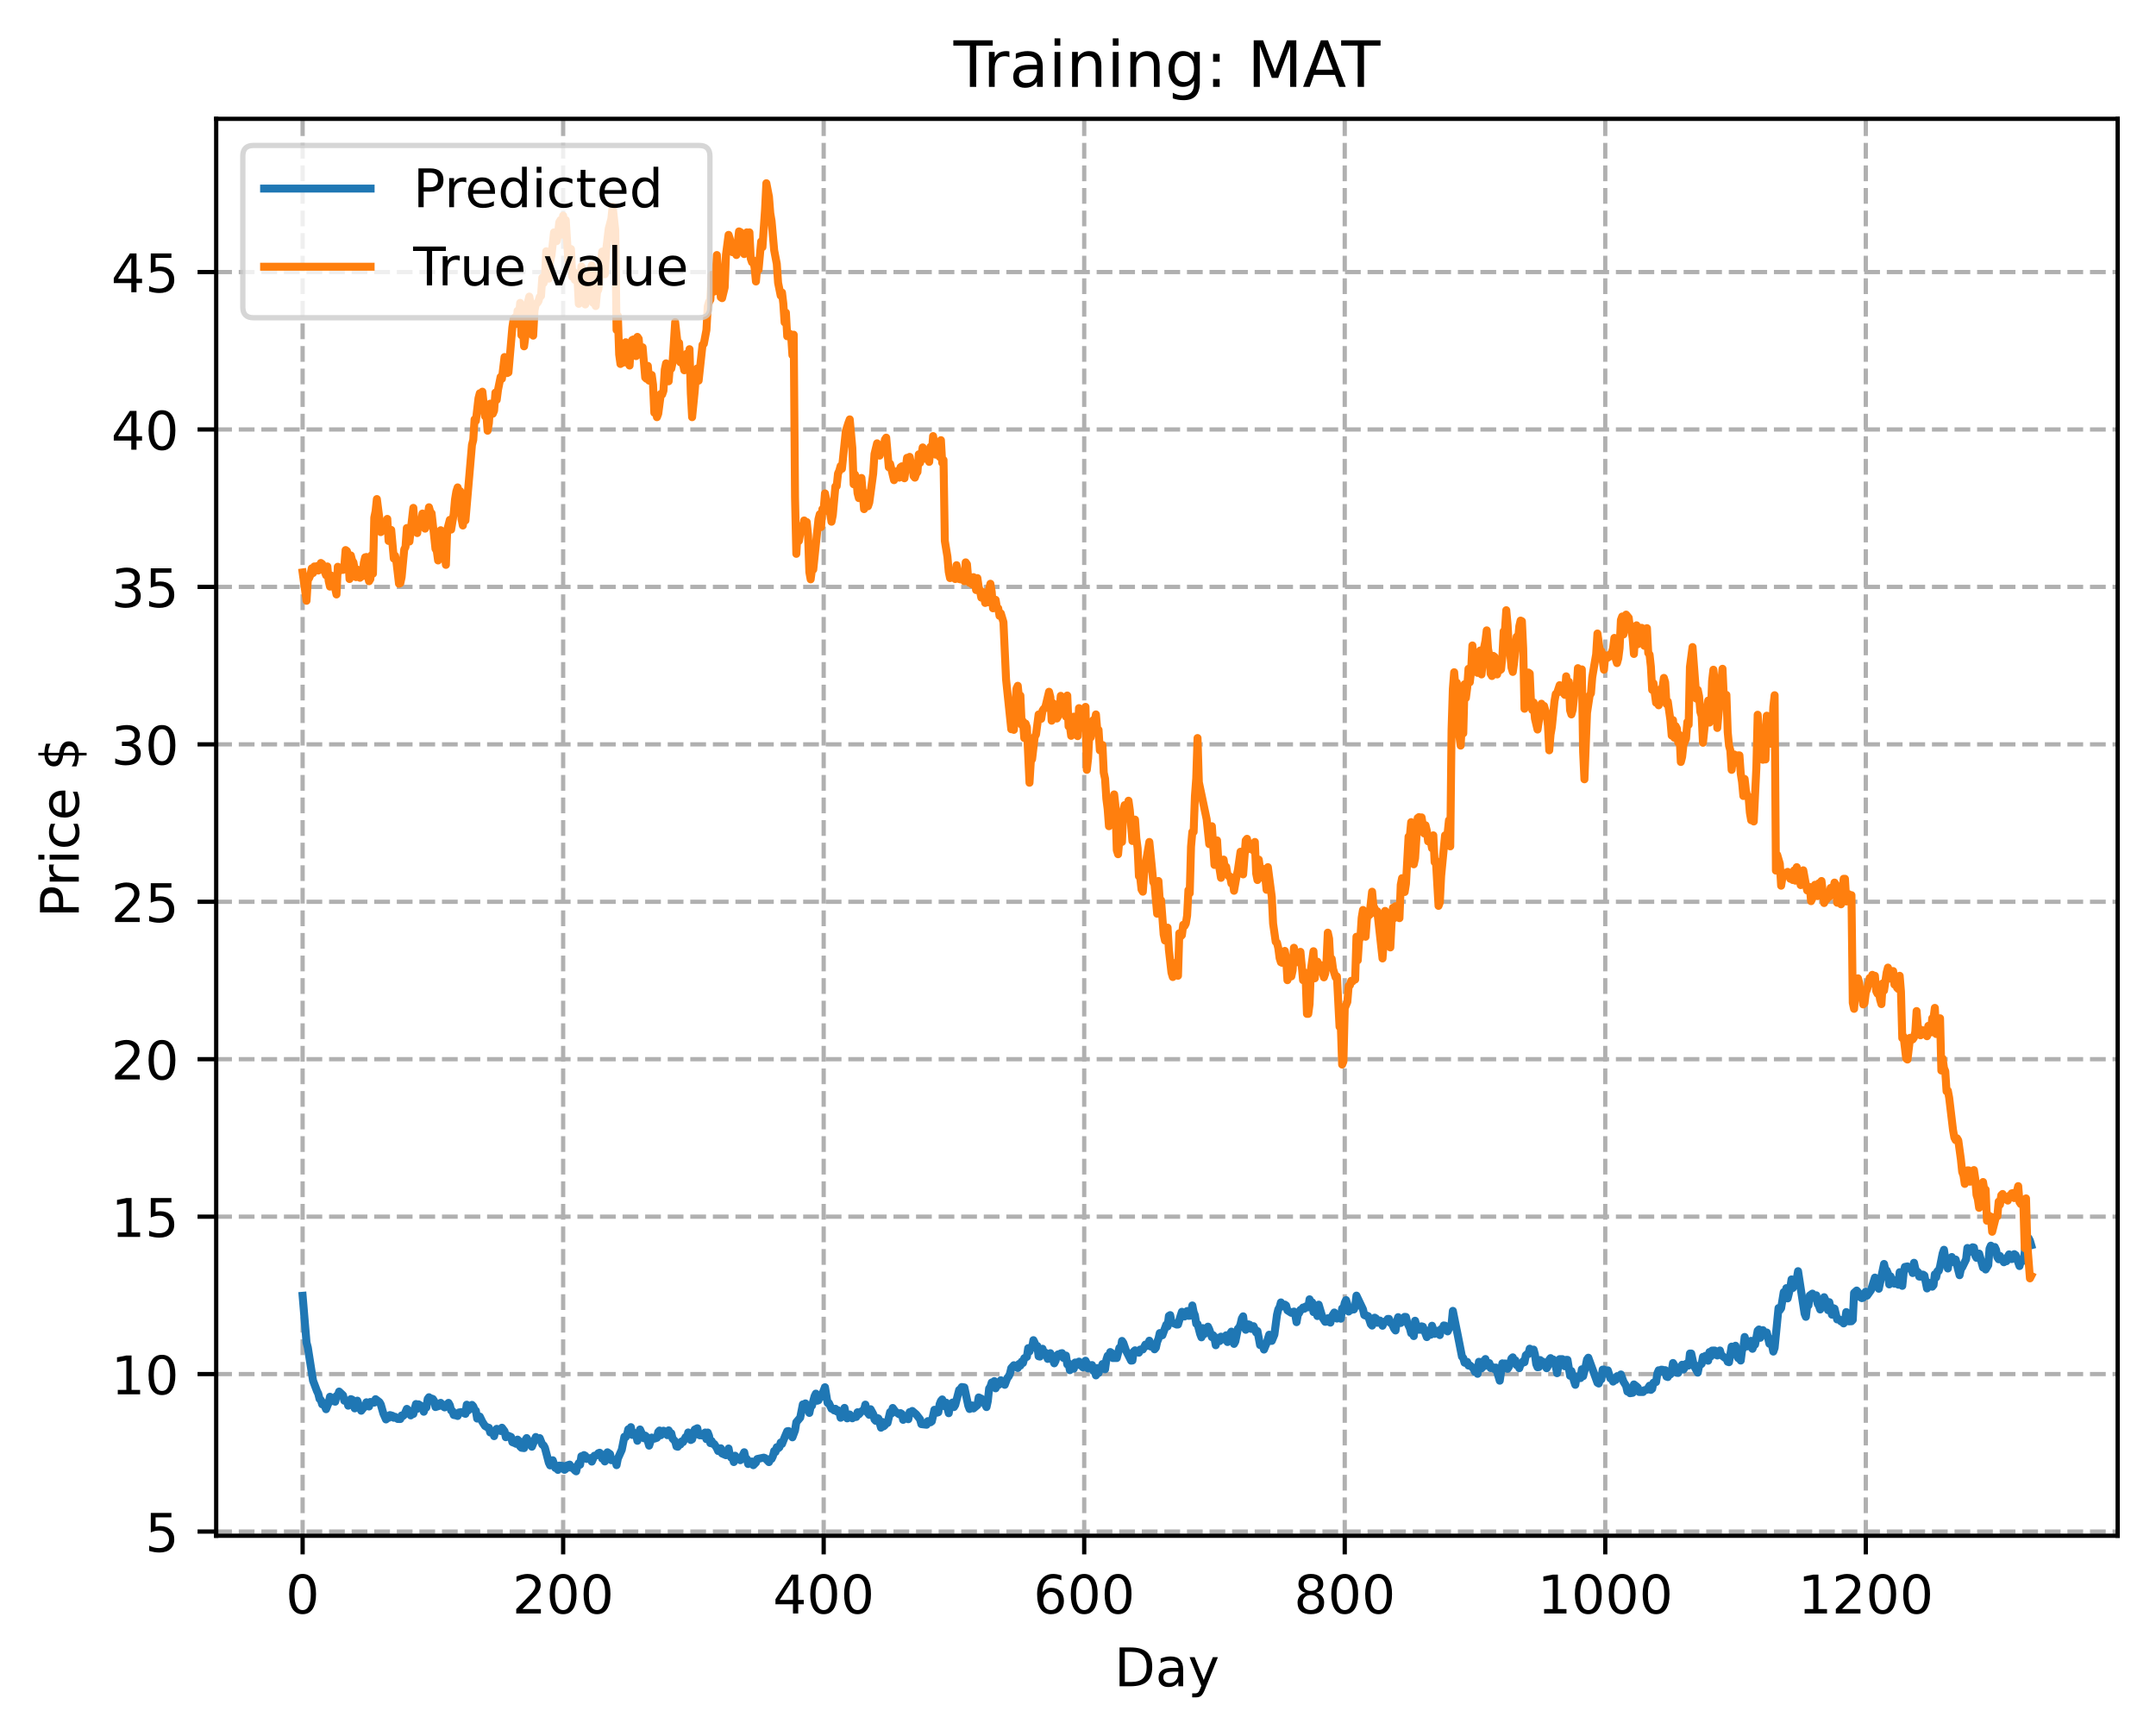 <?xml version="1.0" encoding="utf-8" standalone="no"?>
<!DOCTYPE svg PUBLIC "-//W3C//DTD SVG 1.1//EN"
  "http://www.w3.org/Graphics/SVG/1.1/DTD/svg11.dtd">
<!-- Created with matplotlib (https://matplotlib.org/) -->
<svg height="325.986pt" version="1.1" viewBox="0 0 404.923 325.986" width="404.923pt" xmlns="http://www.w3.org/2000/svg" xmlns:xlink="http://www.w3.org/1999/xlink">
 <defs>
  <style type="text/css">
*{stroke-linecap:butt;stroke-linejoin:round;}
  </style>
 </defs>
 <g id="figure_1">
  <g id="patch_1">
   <path d="M 0 325.986 
L 404.923 325.986 
L 404.923 0 
L 0 0 
z
" style="fill:#ffffff;"/>
  </g>
  <g id="axes_1">
   <g id="patch_2">
    <path d="M 40.603 288.43 
L 397.723 288.43 
L 397.723 22.318 
L 40.603 22.318 
z
" style="fill:#ffffff;"/>
   </g>
   <g id="matplotlib.axis_1">
    <g id="xtick_1">
     <g id="line2d_1">
      <path clip-path="url(#p0bfed6b63c)" d="M 56.836 288.43 
L 56.836 22.318 
" style="fill:none;stroke:#b0b0b0;stroke-dasharray:2.96,1.28;stroke-dashoffset:0;stroke-width:0.8;"/>
     </g>
     <g id="line2d_2">
      <defs>
       <path d="M 0 0 
L 0 3.5 
" id="m4f58375c0e" style="stroke:#000000;stroke-width:0.8;"/>
      </defs>
      <g>
       <use style="stroke:#000000;stroke-width:0.8;" x="56.836" xlink:href="#m4f58375c0e" y="288.43"/>
      </g>
     </g>
     <g id="text_1">
      <!-- 0 -->
      <defs>
       <path d="M 31.781 66.406 
Q 24.172 66.406 20.328 58.906 
Q 16.5 51.422 16.5 36.375 
Q 16.5 21.391 20.328 13.891 
Q 24.172 6.391 31.781 6.391 
Q 39.453 6.391 43.281 13.891 
Q 47.125 21.391 47.125 36.375 
Q 47.125 51.422 43.281 58.906 
Q 39.453 66.406 31.781 66.406 
z
M 31.781 74.219 
Q 44.047 74.219 50.516 64.516 
Q 56.984 54.828 56.984 36.375 
Q 56.984 17.969 50.516 8.266 
Q 44.047 -1.422 31.781 -1.422 
Q 19.531 -1.422 13.062 8.266 
Q 6.594 17.969 6.594 36.375 
Q 6.594 54.828 13.062 64.516 
Q 19.531 74.219 31.781 74.219 
z
" id="DejaVuSans-48"/>
      </defs>
      <g transform="translate(53.655 303.029)scale(0.1 -0.1)">
       <use xlink:href="#DejaVuSans-48"/>
      </g>
     </g>
    </g>
    <g id="xtick_2">
     <g id="line2d_3">
      <path clip-path="url(#p0bfed6b63c)" d="M 105.766 288.43 
L 105.766 22.318 
" style="fill:none;stroke:#b0b0b0;stroke-dasharray:2.96,1.28;stroke-dashoffset:0;stroke-width:0.8;"/>
     </g>
     <g id="line2d_4">
      <g>
       <use style="stroke:#000000;stroke-width:0.8;" x="105.766" xlink:href="#m4f58375c0e" y="288.43"/>
      </g>
     </g>
     <g id="text_2">
      <!-- 200 -->
      <defs>
       <path d="M 19.188 8.297 
L 53.609 8.297 
L 53.609 0 
L 7.328 0 
L 7.328 8.297 
Q 12.938 14.109 22.625 23.891 
Q 32.328 33.688 34.812 36.531 
Q 39.547 41.844 41.422 45.531 
Q 43.312 49.219 43.312 52.781 
Q 43.312 58.594 39.234 62.25 
Q 35.156 65.922 28.609 65.922 
Q 23.969 65.922 18.812 64.312 
Q 13.672 62.703 7.812 59.422 
L 7.812 69.391 
Q 13.766 71.781 18.938 73 
Q 24.125 74.219 28.422 74.219 
Q 39.75 74.219 46.484 68.547 
Q 53.219 62.891 53.219 53.422 
Q 53.219 48.922 51.531 44.891 
Q 49.859 40.875 45.406 35.406 
Q 44.188 33.984 37.641 27.219 
Q 31.109 20.453 19.188 8.297 
z
" id="DejaVuSans-50"/>
      </defs>
      <g transform="translate(96.223 303.029)scale(0.1 -0.1)">
       <use xlink:href="#DejaVuSans-50"/>
       <use x="63.623" xlink:href="#DejaVuSans-48"/>
       <use x="127.246" xlink:href="#DejaVuSans-48"/>
      </g>
     </g>
    </g>
    <g id="xtick_3">
     <g id="line2d_5">
      <path clip-path="url(#p0bfed6b63c)" d="M 154.697 288.43 
L 154.697 22.318 
" style="fill:none;stroke:#b0b0b0;stroke-dasharray:2.96,1.28;stroke-dashoffset:0;stroke-width:0.8;"/>
     </g>
     <g id="line2d_6">
      <g>
       <use style="stroke:#000000;stroke-width:0.8;" x="154.697" xlink:href="#m4f58375c0e" y="288.43"/>
      </g>
     </g>
     <g id="text_3">
      <!-- 400 -->
      <defs>
       <path d="M 37.797 64.312 
L 12.891 25.391 
L 37.797 25.391 
z
M 35.203 72.906 
L 47.609 72.906 
L 47.609 25.391 
L 58.016 25.391 
L 58.016 17.188 
L 47.609 17.188 
L 47.609 0 
L 37.797 0 
L 37.797 17.188 
L 4.891 17.188 
L 4.891 26.703 
z
" id="DejaVuSans-52"/>
      </defs>
      <g transform="translate(145.153 303.029)scale(0.1 -0.1)">
       <use xlink:href="#DejaVuSans-52"/>
       <use x="63.623" xlink:href="#DejaVuSans-48"/>
       <use x="127.246" xlink:href="#DejaVuSans-48"/>
      </g>
     </g>
    </g>
    <g id="xtick_4">
     <g id="line2d_7">
      <path clip-path="url(#p0bfed6b63c)" d="M 203.628 288.43 
L 203.628 22.318 
" style="fill:none;stroke:#b0b0b0;stroke-dasharray:2.96,1.28;stroke-dashoffset:0;stroke-width:0.8;"/>
     </g>
     <g id="line2d_8">
      <g>
       <use style="stroke:#000000;stroke-width:0.8;" x="203.628" xlink:href="#m4f58375c0e" y="288.43"/>
      </g>
     </g>
     <g id="text_4">
      <!-- 600 -->
      <defs>
       <path d="M 33.016 40.375 
Q 26.375 40.375 22.484 35.828 
Q 18.609 31.297 18.609 23.391 
Q 18.609 15.531 22.484 10.953 
Q 26.375 6.391 33.016 6.391 
Q 39.656 6.391 43.531 10.953 
Q 47.406 15.531 47.406 23.391 
Q 47.406 31.297 43.531 35.828 
Q 39.656 40.375 33.016 40.375 
z
M 52.594 71.297 
L 52.594 62.312 
Q 48.875 64.062 45.094 64.984 
Q 41.312 65.922 37.594 65.922 
Q 27.828 65.922 22.672 59.328 
Q 17.531 52.734 16.797 39.406 
Q 19.672 43.656 24.016 45.922 
Q 28.375 48.188 33.594 48.188 
Q 44.578 48.188 50.953 41.516 
Q 57.328 34.859 57.328 23.391 
Q 57.328 12.156 50.688 5.359 
Q 44.047 -1.422 33.016 -1.422 
Q 20.359 -1.422 13.672 8.266 
Q 6.984 17.969 6.984 36.375 
Q 6.984 53.656 15.188 63.938 
Q 23.391 74.219 37.203 74.219 
Q 40.922 74.219 44.703 73.484 
Q 48.484 72.75 52.594 71.297 
z
" id="DejaVuSans-54"/>
      </defs>
      <g transform="translate(194.084 303.029)scale(0.1 -0.1)">
       <use xlink:href="#DejaVuSans-54"/>
       <use x="63.623" xlink:href="#DejaVuSans-48"/>
       <use x="127.246" xlink:href="#DejaVuSans-48"/>
      </g>
     </g>
    </g>
    <g id="xtick_5">
     <g id="line2d_9">
      <path clip-path="url(#p0bfed6b63c)" d="M 252.558 288.43 
L 252.558 22.318 
" style="fill:none;stroke:#b0b0b0;stroke-dasharray:2.96,1.28;stroke-dashoffset:0;stroke-width:0.8;"/>
     </g>
     <g id="line2d_10">
      <g>
       <use style="stroke:#000000;stroke-width:0.8;" x="252.558" xlink:href="#m4f58375c0e" y="288.43"/>
      </g>
     </g>
     <g id="text_5">
      <!-- 800 -->
      <defs>
       <path d="M 31.781 34.625 
Q 24.75 34.625 20.719 30.859 
Q 16.703 27.094 16.703 20.516 
Q 16.703 13.922 20.719 10.156 
Q 24.75 6.391 31.781 6.391 
Q 38.812 6.391 42.859 10.172 
Q 46.922 13.969 46.922 20.516 
Q 46.922 27.094 42.891 30.859 
Q 38.875 34.625 31.781 34.625 
z
M 21.922 38.812 
Q 15.578 40.375 12.031 44.719 
Q 8.5 49.078 8.5 55.328 
Q 8.5 64.062 14.719 69.141 
Q 20.953 74.219 31.781 74.219 
Q 42.672 74.219 48.875 69.141 
Q 55.078 64.062 55.078 55.328 
Q 55.078 49.078 51.531 44.719 
Q 48 40.375 41.703 38.812 
Q 48.828 37.156 52.797 32.312 
Q 56.781 27.484 56.781 20.516 
Q 56.781 9.906 50.312 4.234 
Q 43.844 -1.422 31.781 -1.422 
Q 19.734 -1.422 13.25 4.234 
Q 6.781 9.906 6.781 20.516 
Q 6.781 27.484 10.781 32.312 
Q 14.797 37.156 21.922 38.812 
z
M 18.312 54.391 
Q 18.312 48.734 21.844 45.562 
Q 25.391 42.391 31.781 42.391 
Q 38.141 42.391 41.719 45.562 
Q 45.312 48.734 45.312 54.391 
Q 45.312 60.062 41.719 63.234 
Q 38.141 66.406 31.781 66.406 
Q 25.391 66.406 21.844 63.234 
Q 18.312 60.062 18.312 54.391 
z
" id="DejaVuSans-56"/>
      </defs>
      <g transform="translate(243.015 303.029)scale(0.1 -0.1)">
       <use xlink:href="#DejaVuSans-56"/>
       <use x="63.623" xlink:href="#DejaVuSans-48"/>
       <use x="127.246" xlink:href="#DejaVuSans-48"/>
      </g>
     </g>
    </g>
    <g id="xtick_6">
     <g id="line2d_11">
      <path clip-path="url(#p0bfed6b63c)" d="M 301.489 288.43 
L 301.489 22.318 
" style="fill:none;stroke:#b0b0b0;stroke-dasharray:2.96,1.28;stroke-dashoffset:0;stroke-width:0.8;"/>
     </g>
     <g id="line2d_12">
      <g>
       <use style="stroke:#000000;stroke-width:0.8;" x="301.489" xlink:href="#m4f58375c0e" y="288.43"/>
      </g>
     </g>
     <g id="text_6">
      <!-- 1000 -->
      <defs>
       <path d="M 12.406 8.297 
L 28.516 8.297 
L 28.516 63.922 
L 10.984 60.406 
L 10.984 69.391 
L 28.422 72.906 
L 38.281 72.906 
L 38.281 8.297 
L 54.391 8.297 
L 54.391 0 
L 12.406 0 
z
" id="DejaVuSans-49"/>
      </defs>
      <g transform="translate(288.764 303.029)scale(0.1 -0.1)">
       <use xlink:href="#DejaVuSans-49"/>
       <use x="63.623" xlink:href="#DejaVuSans-48"/>
       <use x="127.246" xlink:href="#DejaVuSans-48"/>
       <use x="190.869" xlink:href="#DejaVuSans-48"/>
      </g>
     </g>
    </g>
    <g id="xtick_7">
     <g id="line2d_13">
      <path clip-path="url(#p0bfed6b63c)" d="M 350.419 288.43 
L 350.419 22.318 
" style="fill:none;stroke:#b0b0b0;stroke-dasharray:2.96,1.28;stroke-dashoffset:0;stroke-width:0.8;"/>
     </g>
     <g id="line2d_14">
      <g>
       <use style="stroke:#000000;stroke-width:0.8;" x="350.419" xlink:href="#m4f58375c0e" y="288.43"/>
      </g>
     </g>
     <g id="text_7">
      <!-- 1200 -->
      <g transform="translate(337.694 303.029)scale(0.1 -0.1)">
       <use xlink:href="#DejaVuSans-49"/>
       <use x="63.623" xlink:href="#DejaVuSans-50"/>
       <use x="127.246" xlink:href="#DejaVuSans-48"/>
       <use x="190.869" xlink:href="#DejaVuSans-48"/>
      </g>
     </g>
    </g>
    <g id="text_8">
     <!-- Day -->
     <defs>
      <path d="M 19.672 64.797 
L 19.672 8.109 
L 31.594 8.109 
Q 46.688 8.109 53.688 14.938 
Q 60.688 21.781 60.688 36.531 
Q 60.688 51.172 53.688 57.984 
Q 46.688 64.797 31.594 64.797 
z
M 9.812 72.906 
L 30.078 72.906 
Q 51.266 72.906 61.172 64.094 
Q 71.094 55.281 71.094 36.531 
Q 71.094 17.672 61.125 8.828 
Q 51.172 0 30.078 0 
L 9.812 0 
z
" id="DejaVuSans-68"/>
      <path d="M 34.281 27.484 
Q 23.391 27.484 19.188 25 
Q 14.984 22.516 14.984 16.5 
Q 14.984 11.719 18.141 8.906 
Q 21.297 6.109 26.703 6.109 
Q 34.188 6.109 38.703 11.406 
Q 43.219 16.703 43.219 25.484 
L 43.219 27.484 
z
M 52.203 31.203 
L 52.203 0 
L 43.219 0 
L 43.219 8.297 
Q 40.141 3.328 35.547 0.953 
Q 30.953 -1.422 24.312 -1.422 
Q 15.922 -1.422 10.953 3.297 
Q 6 8.016 6 15.922 
Q 6 25.141 12.172 29.828 
Q 18.359 34.516 30.609 34.516 
L 43.219 34.516 
L 43.219 35.406 
Q 43.219 41.609 39.141 45 
Q 35.062 48.391 27.688 48.391 
Q 23 48.391 18.547 47.266 
Q 14.109 46.141 10.016 43.891 
L 10.016 52.203 
Q 14.938 54.109 19.578 55.047 
Q 24.219 56 28.609 56 
Q 40.484 56 46.344 49.844 
Q 52.203 43.703 52.203 31.203 
z
" id="DejaVuSans-97"/>
      <path d="M 32.172 -5.078 
Q 28.375 -14.844 24.75 -17.812 
Q 21.141 -20.797 15.094 -20.797 
L 7.906 -20.797 
L 7.906 -13.281 
L 13.188 -13.281 
Q 16.891 -13.281 18.938 -11.516 
Q 21 -9.766 23.484 -3.219 
L 25.094 0.875 
L 2.984 54.688 
L 12.5 54.688 
L 29.594 11.922 
L 46.688 54.688 
L 56.203 54.688 
z
" id="DejaVuSans-121"/>
     </defs>
     <g transform="translate(209.29 316.707)scale(0.1 -0.1)">
      <use xlink:href="#DejaVuSans-68"/>
      <use x="77.002" xlink:href="#DejaVuSans-97"/>
      <use x="138.281" xlink:href="#DejaVuSans-121"/>
     </g>
    </g>
   </g>
   <g id="matplotlib.axis_2">
    <g id="ytick_1">
     <g id="line2d_15">
      <path clip-path="url(#p0bfed6b63c)" d="M 40.603 287.642 
L 397.723 287.642 
" style="fill:none;stroke:#b0b0b0;stroke-dasharray:2.96,1.28;stroke-dashoffset:0;stroke-width:0.8;"/>
     </g>
     <g id="line2d_16">
      <defs>
       <path d="M 0 0 
L -3.5 0 
" id="md0eafff4af" style="stroke:#000000;stroke-width:0.8;"/>
      </defs>
      <g>
       <use style="stroke:#000000;stroke-width:0.8;" x="40.603" xlink:href="#md0eafff4af" y="287.642"/>
      </g>
     </g>
     <g id="text_9">
      <!-- 5 -->
      <defs>
       <path d="M 10.797 72.906 
L 49.516 72.906 
L 49.516 64.594 
L 19.828 64.594 
L 19.828 46.734 
Q 21.969 47.469 24.109 47.828 
Q 26.266 48.188 28.422 48.188 
Q 40.625 48.188 47.75 41.5 
Q 54.891 34.812 54.891 23.391 
Q 54.891 11.625 47.562 5.094 
Q 40.234 -1.422 26.906 -1.422 
Q 22.312 -1.422 17.547 -0.641 
Q 12.797 0.141 7.719 1.703 
L 7.719 11.625 
Q 12.109 9.234 16.797 8.062 
Q 21.484 6.891 26.703 6.891 
Q 35.156 6.891 40.078 11.328 
Q 45.016 15.766 45.016 23.391 
Q 45.016 31 40.078 35.438 
Q 35.156 39.891 26.703 39.891 
Q 22.75 39.891 18.812 39.016 
Q 14.891 38.141 10.797 36.281 
z
" id="DejaVuSans-53"/>
      </defs>
      <g transform="translate(27.241 291.441)scale(0.1 -0.1)">
       <use xlink:href="#DejaVuSans-53"/>
      </g>
     </g>
    </g>
    <g id="ytick_2">
     <g id="line2d_17">
      <path clip-path="url(#p0bfed6b63c)" d="M 40.603 258.073 
L 397.723 258.073 
" style="fill:none;stroke:#b0b0b0;stroke-dasharray:2.96,1.28;stroke-dashoffset:0;stroke-width:0.8;"/>
     </g>
     <g id="line2d_18">
      <g>
       <use style="stroke:#000000;stroke-width:0.8;" x="40.603" xlink:href="#md0eafff4af" y="258.073"/>
      </g>
     </g>
     <g id="text_10">
      <!-- 10 -->
      <g transform="translate(20.878 261.872)scale(0.1 -0.1)">
       <use xlink:href="#DejaVuSans-49"/>
       <use x="63.623" xlink:href="#DejaVuSans-48"/>
      </g>
     </g>
    </g>
    <g id="ytick_3">
     <g id="line2d_19">
      <path clip-path="url(#p0bfed6b63c)" d="M 40.603 228.504 
L 397.723 228.504 
" style="fill:none;stroke:#b0b0b0;stroke-dasharray:2.96,1.28;stroke-dashoffset:0;stroke-width:0.8;"/>
     </g>
     <g id="line2d_20">
      <g>
       <use style="stroke:#000000;stroke-width:0.8;" x="40.603" xlink:href="#md0eafff4af" y="228.504"/>
      </g>
     </g>
     <g id="text_11">
      <!-- 15 -->
      <g transform="translate(20.878 232.303)scale(0.1 -0.1)">
       <use xlink:href="#DejaVuSans-49"/>
       <use x="63.623" xlink:href="#DejaVuSans-53"/>
      </g>
     </g>
    </g>
    <g id="ytick_4">
     <g id="line2d_21">
      <path clip-path="url(#p0bfed6b63c)" d="M 40.603 198.935 
L 397.723 198.935 
" style="fill:none;stroke:#b0b0b0;stroke-dasharray:2.96,1.28;stroke-dashoffset:0;stroke-width:0.8;"/>
     </g>
     <g id="line2d_22">
      <g>
       <use style="stroke:#000000;stroke-width:0.8;" x="40.603" xlink:href="#md0eafff4af" y="198.935"/>
      </g>
     </g>
     <g id="text_12">
      <!-- 20 -->
      <g transform="translate(20.878 202.735)scale(0.1 -0.1)">
       <use xlink:href="#DejaVuSans-50"/>
       <use x="63.623" xlink:href="#DejaVuSans-48"/>
      </g>
     </g>
    </g>
    <g id="ytick_5">
     <g id="line2d_23">
      <path clip-path="url(#p0bfed6b63c)" d="M 40.603 169.367 
L 397.723 169.367 
" style="fill:none;stroke:#b0b0b0;stroke-dasharray:2.96,1.28;stroke-dashoffset:0;stroke-width:0.8;"/>
     </g>
     <g id="line2d_24">
      <g>
       <use style="stroke:#000000;stroke-width:0.8;" x="40.603" xlink:href="#md0eafff4af" y="169.367"/>
      </g>
     </g>
     <g id="text_13">
      <!-- 25 -->
      <g transform="translate(20.878 173.166)scale(0.1 -0.1)">
       <use xlink:href="#DejaVuSans-50"/>
       <use x="63.623" xlink:href="#DejaVuSans-53"/>
      </g>
     </g>
    </g>
    <g id="ytick_6">
     <g id="line2d_25">
      <path clip-path="url(#p0bfed6b63c)" d="M 40.603 139.798 
L 397.723 139.798 
" style="fill:none;stroke:#b0b0b0;stroke-dasharray:2.96,1.28;stroke-dashoffset:0;stroke-width:0.8;"/>
     </g>
     <g id="line2d_26">
      <g>
       <use style="stroke:#000000;stroke-width:0.8;" x="40.603" xlink:href="#md0eafff4af" y="139.798"/>
      </g>
     </g>
     <g id="text_14">
      <!-- 30 -->
      <defs>
       <path d="M 40.578 39.312 
Q 47.656 37.797 51.625 33 
Q 55.609 28.219 55.609 21.188 
Q 55.609 10.406 48.188 4.484 
Q 40.766 -1.422 27.094 -1.422 
Q 22.516 -1.422 17.656 -0.516 
Q 12.797 0.391 7.625 2.203 
L 7.625 11.719 
Q 11.719 9.328 16.594 8.109 
Q 21.484 6.891 26.812 6.891 
Q 36.078 6.891 40.938 10.547 
Q 45.797 14.203 45.797 21.188 
Q 45.797 27.641 41.281 31.266 
Q 36.766 34.906 28.719 34.906 
L 20.219 34.906 
L 20.219 43.016 
L 29.109 43.016 
Q 36.375 43.016 40.234 45.922 
Q 44.094 48.828 44.094 54.297 
Q 44.094 59.906 40.109 62.906 
Q 36.141 65.922 28.719 65.922 
Q 24.656 65.922 20.016 65.031 
Q 15.375 64.156 9.812 62.312 
L 9.812 71.094 
Q 15.438 72.656 20.344 73.438 
Q 25.25 74.219 29.594 74.219 
Q 40.828 74.219 47.359 69.109 
Q 53.906 64.016 53.906 55.328 
Q 53.906 49.266 50.438 45.094 
Q 46.969 40.922 40.578 39.312 
z
" id="DejaVuSans-51"/>
      </defs>
      <g transform="translate(20.878 143.597)scale(0.1 -0.1)">
       <use xlink:href="#DejaVuSans-51"/>
       <use x="63.623" xlink:href="#DejaVuSans-48"/>
      </g>
     </g>
    </g>
    <g id="ytick_7">
     <g id="line2d_27">
      <path clip-path="url(#p0bfed6b63c)" d="M 40.603 110.229 
L 397.723 110.229 
" style="fill:none;stroke:#b0b0b0;stroke-dasharray:2.96,1.28;stroke-dashoffset:0;stroke-width:0.8;"/>
     </g>
     <g id="line2d_28">
      <g>
       <use style="stroke:#000000;stroke-width:0.8;" x="40.603" xlink:href="#md0eafff4af" y="110.229"/>
      </g>
     </g>
     <g id="text_15">
      <!-- 35 -->
      <g transform="translate(20.878 114.028)scale(0.1 -0.1)">
       <use xlink:href="#DejaVuSans-51"/>
       <use x="63.623" xlink:href="#DejaVuSans-53"/>
      </g>
     </g>
    </g>
    <g id="ytick_8">
     <g id="line2d_29">
      <path clip-path="url(#p0bfed6b63c)" d="M 40.603 80.66 
L 397.723 80.66 
" style="fill:none;stroke:#b0b0b0;stroke-dasharray:2.96,1.28;stroke-dashoffset:0;stroke-width:0.8;"/>
     </g>
     <g id="line2d_30">
      <g>
       <use style="stroke:#000000;stroke-width:0.8;" x="40.603" xlink:href="#md0eafff4af" y="80.66"/>
      </g>
     </g>
     <g id="text_16">
      <!-- 40 -->
      <g transform="translate(20.878 84.459)scale(0.1 -0.1)">
       <use xlink:href="#DejaVuSans-52"/>
       <use x="63.623" xlink:href="#DejaVuSans-48"/>
      </g>
     </g>
    </g>
    <g id="ytick_9">
     <g id="line2d_31">
      <path clip-path="url(#p0bfed6b63c)" d="M 40.603 51.091 
L 397.723 51.091 
" style="fill:none;stroke:#b0b0b0;stroke-dasharray:2.96,1.28;stroke-dashoffset:0;stroke-width:0.8;"/>
     </g>
     <g id="line2d_32">
      <g>
       <use style="stroke:#000000;stroke-width:0.8;" x="40.603" xlink:href="#md0eafff4af" y="51.091"/>
      </g>
     </g>
     <g id="text_17">
      <!-- 45 -->
      <g transform="translate(20.878 54.89)scale(0.1 -0.1)">
       <use xlink:href="#DejaVuSans-52"/>
       <use x="63.623" xlink:href="#DejaVuSans-53"/>
      </g>
     </g>
    </g>
    <g id="text_18">
     <!-- Price $ -->
     <defs>
      <path d="M 19.672 64.797 
L 19.672 37.406 
L 32.078 37.406 
Q 38.969 37.406 42.719 40.969 
Q 46.484 44.531 46.484 51.125 
Q 46.484 57.672 42.719 61.234 
Q 38.969 64.797 32.078 64.797 
z
M 9.812 72.906 
L 32.078 72.906 
Q 44.344 72.906 50.609 67.359 
Q 56.891 61.812 56.891 51.125 
Q 56.891 40.328 50.609 34.812 
Q 44.344 29.297 32.078 29.297 
L 19.672 29.297 
L 19.672 0 
L 9.812 0 
z
" id="DejaVuSans-80"/>
      <path d="M 41.109 46.297 
Q 39.594 47.172 37.812 47.578 
Q 36.031 48 33.891 48 
Q 26.266 48 22.188 43.047 
Q 18.109 38.094 18.109 28.812 
L 18.109 0 
L 9.078 0 
L 9.078 54.688 
L 18.109 54.688 
L 18.109 46.188 
Q 20.953 51.172 25.484 53.578 
Q 30.031 56 36.531 56 
Q 37.453 56 38.578 55.875 
Q 39.703 55.766 41.062 55.516 
z
" id="DejaVuSans-114"/>
      <path d="M 9.422 54.688 
L 18.406 54.688 
L 18.406 0 
L 9.422 0 
z
M 9.422 75.984 
L 18.406 75.984 
L 18.406 64.594 
L 9.422 64.594 
z
" id="DejaVuSans-105"/>
      <path d="M 48.781 52.594 
L 48.781 44.188 
Q 44.969 46.297 41.141 47.344 
Q 37.312 48.391 33.406 48.391 
Q 24.656 48.391 19.812 42.844 
Q 14.984 37.312 14.984 27.297 
Q 14.984 17.281 19.812 11.734 
Q 24.656 6.203 33.406 6.203 
Q 37.312 6.203 41.141 7.25 
Q 44.969 8.297 48.781 10.406 
L 48.781 2.094 
Q 45.016 0.344 40.984 -0.531 
Q 36.969 -1.422 32.422 -1.422 
Q 20.062 -1.422 12.781 6.344 
Q 5.516 14.109 5.516 27.297 
Q 5.516 40.672 12.859 48.328 
Q 20.219 56 33.016 56 
Q 37.156 56 41.109 55.141 
Q 45.062 54.297 48.781 52.594 
z
" id="DejaVuSans-99"/>
      <path d="M 56.203 29.594 
L 56.203 25.203 
L 14.891 25.203 
Q 15.484 15.922 20.484 11.062 
Q 25.484 6.203 34.422 6.203 
Q 39.594 6.203 44.453 7.469 
Q 49.312 8.734 54.109 11.281 
L 54.109 2.781 
Q 49.266 0.734 44.188 -0.344 
Q 39.109 -1.422 33.891 -1.422 
Q 20.797 -1.422 13.156 6.188 
Q 5.516 13.812 5.516 26.812 
Q 5.516 40.234 12.766 48.109 
Q 20.016 56 32.328 56 
Q 43.359 56 49.781 48.891 
Q 56.203 41.797 56.203 29.594 
z
M 47.219 32.234 
Q 47.125 39.594 43.094 43.984 
Q 39.062 48.391 32.422 48.391 
Q 24.906 48.391 20.391 44.141 
Q 15.875 39.891 15.188 32.172 
z
" id="DejaVuSans-101"/>
      <path id="DejaVuSans-32"/>
      <path d="M 33.797 -14.703 
L 28.906 -14.703 
L 28.859 0 
Q 23.734 0.094 18.609 1.188 
Q 13.484 2.297 8.297 4.5 
L 8.297 13.281 
Q 13.281 10.156 18.375 8.562 
Q 23.484 6.984 28.906 6.938 
L 28.906 29.203 
Q 18.109 30.953 13.203 35.156 
Q 8.297 39.359 8.297 46.688 
Q 8.297 54.641 13.625 59.219 
Q 18.953 63.812 28.906 64.5 
L 28.906 75.984 
L 33.797 75.984 
L 33.797 64.656 
Q 38.328 64.453 42.578 63.688 
Q 46.828 62.938 50.875 61.625 
L 50.875 53.078 
Q 46.828 55.125 42.547 56.25 
Q 38.281 57.375 33.797 57.562 
L 33.797 36.719 
Q 44.875 35.016 50.094 30.609 
Q 55.328 26.219 55.328 18.609 
Q 55.328 10.359 49.781 5.594 
Q 44.234 0.828 33.797 0.094 
z
M 28.906 37.594 
L 28.906 57.625 
Q 23.25 56.984 20.266 54.391 
Q 17.281 51.812 17.281 47.516 
Q 17.281 43.312 20.031 40.969 
Q 22.797 38.625 28.906 37.594 
z
M 33.797 28.219 
L 33.797 7.078 
Q 39.984 7.906 43.141 10.594 
Q 46.297 13.281 46.297 17.672 
Q 46.297 21.969 43.281 24.5 
Q 40.281 27.047 33.797 28.219 
z
" id="DejaVuSans-36"/>
     </defs>
     <g transform="translate(14.798 172.342)rotate(-90)scale(0.1 -0.1)">
      <use xlink:href="#DejaVuSans-80"/>
      <use x="58.553" xlink:href="#DejaVuSans-114"/>
      <use x="99.666" xlink:href="#DejaVuSans-105"/>
      <use x="127.449" xlink:href="#DejaVuSans-99"/>
      <use x="182.43" xlink:href="#DejaVuSans-101"/>
      <use x="243.953" xlink:href="#DejaVuSans-32"/>
      <use x="275.74" xlink:href="#DejaVuSans-36"/>
     </g>
    </g>
   </g>
   <g id="line2d_33">
    <path clip-path="url(#p0bfed6b63c)" d="M 56.836 243.367 
L 57.57 252.155 
L 57.814 253.08 
L 58.793 259.304 
L 59.527 261.247 
L 59.772 261.749 
L 60.016 262.738 
L 60.261 262.95 
L 60.506 263.755 
L 60.75 263.473 
L 61.24 264.667 
L 61.729 263.443 
L 61.974 262.33 
L 62.218 263.152 
L 62.463 263.091 
L 62.952 263.26 
L 63.197 262.17 
L 63.441 262.116 
L 63.686 261.356 
L 64.42 262.048 
L 64.665 263.071 
L 65.154 263.077 
L 65.399 264.005 
L 65.643 263.867 
L 65.888 262.777 
L 66.133 262.868 
L 66.622 264.515 
L 66.867 264.205 
L 67.111 263.062 
L 67.601 264.502 
L 67.845 264.954 
L 68.335 264.324 
L 68.579 264.194 
L 68.824 263.366 
L 69.069 263.492 
L 69.313 264.158 
L 69.558 263.305 
L 70.047 263.399 
L 70.292 263.434 
L 70.536 262.785 
L 71.27 263.342 
L 71.515 263.778 
L 72.004 265.481 
L 72.494 266.589 
L 72.738 266.256 
L 72.983 266.301 
L 73.228 265.77 
L 73.717 265.911 
L 73.962 266.278 
L 74.206 266.094 
L 74.696 266.501 
L 75.185 266.51 
L 75.429 265.844 
L 75.674 265.952 
L 75.919 265.726 
L 76.408 264.606 
L 76.653 264.82 
L 77.142 265.832 
L 77.387 265.434 
L 77.631 265.565 
L 78.121 263.697 
L 78.365 264.594 
L 78.61 263.753 
L 79.344 264.202 
L 79.589 265.145 
L 79.833 264.294 
L 80.078 264.35 
L 80.323 262.75 
L 80.567 262.416 
L 80.812 263.025 
L 81.056 262.66 
L 81.301 262.758 
L 81.546 263.141 
L 81.79 264.263 
L 82.524 264.031 
L 82.769 263.472 
L 83.258 264.164 
L 83.503 264.331 
L 83.748 263.805 
L 83.992 263.728 
L 84.237 263.476 
L 84.482 263.913 
L 84.726 264.908 
L 84.971 265.016 
L 85.216 265.751 
L 85.705 265.845 
L 85.95 265.94 
L 86.194 265.281 
L 86.684 265.201 
L 87.417 265.539 
L 87.662 263.821 
L 87.907 264.929 
L 88.151 264.623 
L 88.641 263.858 
L 88.885 264.12 
L 89.13 264.774 
L 89.375 264.955 
L 89.619 266.429 
L 89.864 266.388 
L 90.109 266.048 
L 90.598 267.055 
L 91.087 267.811 
L 91.577 268.102 
L 91.821 268.155 
L 92.066 269.035 
L 92.555 268.979 
L 92.8 269.724 
L 93.044 268.682 
L 93.289 268.355 
L 94.023 268.759 
L 94.268 268.144 
L 94.757 268.799 
L 95.002 269.93 
L 95.246 269.563 
L 95.98 269.876 
L 96.225 270.855 
L 96.714 271.046 
L 96.959 271.175 
L 97.204 270.375 
L 97.448 270.63 
L 97.693 271.678 
L 97.938 271.911 
L 98.427 271.972 
L 98.672 270.467 
L 98.916 270.089 
L 99.895 271.712 
L 100.629 269.889 
L 100.873 270.297 
L 101.363 270.096 
L 101.852 271.308 
L 102.097 271.46 
L 102.341 271.92 
L 103.075 274.72 
L 103.32 275.222 
L 103.565 275.002 
L 103.809 274.254 
L 104.299 275.707 
L 104.543 275.55 
L 104.788 276.067 
L 105.032 275.259 
L 105.766 275.334 
L 106.011 276.051 
L 106.256 275.885 
L 106.5 275.232 
L 106.99 275.071 
L 107.234 275.654 
L 107.479 275.517 
L 107.968 276.16 
L 108.213 276.334 
L 108.458 275.267 
L 108.702 274.784 
L 108.947 275.09 
L 109.192 273.499 
L 109.436 273.583 
L 109.681 273.285 
L 109.926 273.42 
L 110.17 274.003 
L 110.904 273.841 
L 111.149 274.508 
L 111.638 273.399 
L 112.127 273.309 
L 112.372 272.936 
L 112.617 272.843 
L 112.861 273.07 
L 113.106 273.955 
L 113.351 273.776 
L 113.595 274.48 
L 113.84 274.076 
L 114.085 272.76 
L 114.574 273.097 
L 114.819 274.245 
L 115.553 274.251 
L 115.797 275.174 
L 116.042 273.934 
L 116.776 272.288 
L 117.265 269.839 
L 117.51 269.919 
L 117.754 269.498 
L 117.999 268.435 
L 118.244 268.763 
L 118.488 268.036 
L 118.733 269.497 
L 119.222 269.135 
L 119.467 269.473 
L 119.712 270.599 
L 120.201 268.474 
L 120.935 270.128 
L 121.18 269.624 
L 121.424 269.849 
L 121.914 271.513 
L 122.403 269.988 
L 122.892 270.203 
L 123.381 270.035 
L 123.626 268.941 
L 123.871 268.673 
L 124.115 269.557 
L 124.605 268.707 
L 124.849 269.013 
L 125.094 269.126 
L 125.339 269.545 
L 125.583 268.641 
L 125.828 269.07 
L 126.073 269.187 
L 126.317 270.187 
L 126.807 270.711 
L 127.051 271.653 
L 127.296 271.72 
L 127.541 271.147 
L 127.785 271.299 
L 128.03 270.713 
L 128.275 270.853 
L 128.764 269.913 
L 129.008 270.082 
L 129.253 269.034 
L 129.498 269.347 
L 129.742 270.453 
L 129.987 270.319 
L 130.476 268.491 
L 130.966 268.244 
L 131.21 269.454 
L 131.455 269.574 
L 131.7 269.336 
L 131.944 269.618 
L 132.189 269.446 
L 132.434 269.048 
L 132.678 270.297 
L 132.923 269.052 
L 133.168 269.688 
L 133.412 271.037 
L 133.657 270.642 
L 133.902 271.19 
L 134.146 271.206 
L 134.636 271.981 
L 134.88 272.523 
L 135.369 272.005 
L 135.614 272.984 
L 136.348 273.307 
L 136.593 272.949 
L 136.837 272.047 
L 137.082 273.344 
L 137.327 273.76 
L 137.571 273.709 
L 137.816 274.595 
L 138.061 273.402 
L 138.55 273.963 
L 138.795 273.922 
L 139.039 274.243 
L 139.773 272.75 
L 140.018 273.857 
L 140.263 274.002 
L 140.507 274.963 
L 140.752 274.449 
L 140.996 274.553 
L 141.241 274.489 
L 141.486 275.184 
L 141.975 274.69 
L 142.22 274.02 
L 143.443 273.762 
L 143.688 273.846 
L 144.422 274.606 
L 144.666 274.002 
L 144.911 274.003 
L 145.156 273.491 
L 145.4 272.504 
L 145.645 272.704 
L 145.89 271.801 
L 146.134 272.027 
L 146.379 271.827 
L 146.624 270.926 
L 146.868 271.196 
L 147.357 269.964 
L 147.847 268.808 
L 148.091 268.769 
L 148.825 269.95 
L 149.315 268.646 
L 149.559 267.114 
L 150.293 266.24 
L 150.783 263.763 
L 151.027 264.099 
L 151.272 263.578 
L 151.517 264.74 
L 151.761 264.449 
L 152.006 265.368 
L 152.251 264.208 
L 152.495 264.02 
L 152.984 262.237 
L 153.229 261.742 
L 153.474 263.081 
L 153.718 262.997 
L 153.963 262.111 
L 154.208 262.366 
L 154.942 260.541 
L 155.431 263.491 
L 155.676 263.508 
L 156.165 264.575 
L 156.41 264.562 
L 156.654 264.885 
L 156.899 264.589 
L 157.144 265.081 
L 157.388 264.866 
L 157.633 265.169 
L 157.878 266.275 
L 158.122 265.926 
L 158.367 265.861 
L 158.612 264.419 
L 158.856 265.818 
L 159.101 266.388 
L 159.345 266.281 
L 159.59 265.661 
L 160.079 266.376 
L 160.324 266.167 
L 160.813 266.122 
L 161.058 265.236 
L 161.303 265.64 
L 161.792 265.077 
L 162.281 264.758 
L 162.526 263.804 
L 162.771 265.096 
L 163.26 265.726 
L 163.505 264.671 
L 163.994 265.573 
L 164.239 266.585 
L 164.483 266.856 
L 164.728 266.305 
L 164.972 266.411 
L 165.462 268.14 
L 165.706 267.059 
L 165.951 267.886 
L 166.196 267.677 
L 166.44 267.204 
L 166.685 267.26 
L 167.174 265.196 
L 167.419 265.473 
L 167.664 264.435 
L 168.153 265.11 
L 168.887 265.624 
L 169.132 265.407 
L 169.376 265.564 
L 169.621 266.666 
L 169.866 266.48 
L 170.11 265.953 
L 170.6 266.548 
L 170.844 265.209 
L 171.089 265.235 
L 171.333 264.999 
L 172.067 265.629 
L 172.801 266.569 
L 173.046 267.472 
L 174.025 267.587 
L 174.269 266.905 
L 174.759 267.128 
L 175.003 266.944 
L 175.493 264.777 
L 175.982 265.321 
L 176.227 265.246 
L 176.471 263.728 
L 176.716 263.114 
L 176.96 262.831 
L 177.45 264.13 
L 177.694 263.438 
L 178.184 265.423 
L 178.428 263.894 
L 178.918 263.41 
L 179.162 264.267 
L 179.407 263.87 
L 180.141 261.053 
L 180.386 260.881 
L 180.63 260.503 
L 181.12 260.575 
L 181.854 264.006 
L 182.098 264.628 
L 182.343 264.07 
L 182.588 263.96 
L 182.832 264.523 
L 183.566 263.91 
L 183.811 262.455 
L 184.3 262.688 
L 184.545 263.387 
L 184.789 263.313 
L 185.279 264.269 
L 185.523 263.134 
L 185.768 260.787 
L 186.013 260.422 
L 186.257 259.649 
L 186.502 260.059 
L 186.747 259.387 
L 186.991 260.742 
L 187.236 259.93 
L 187.481 260.159 
L 187.725 259.919 
L 187.97 259.227 
L 188.459 259.915 
L 188.704 260.087 
L 189.193 258.797 
L 189.438 258.512 
L 189.682 258.014 
L 189.927 256.951 
L 190.416 256.405 
L 191.15 256.934 
L 191.395 256.162 
L 191.64 256.48 
L 191.884 255.722 
L 192.129 255.984 
L 192.374 255.085 
L 192.863 254.833 
L 193.108 253.201 
L 193.352 253.826 
L 193.597 253.022 
L 193.842 253.146 
L 194.086 251.701 
L 194.331 252.19 
L 194.575 253.146 
L 194.82 252.787 
L 195.065 254.727 
L 195.309 254.784 
L 195.554 254.278 
L 195.799 253.312 
L 196.043 254.136 
L 196.288 254.014 
L 196.533 254.399 
L 196.777 255.222 
L 197.022 254.943 
L 197.267 254.147 
L 198.001 256.049 
L 198.245 255.576 
L 198.49 254.59 
L 198.735 254.358 
L 198.979 254.386 
L 199.224 254.186 
L 199.469 254.142 
L 199.713 255.029 
L 200.203 254.594 
L 200.447 256.258 
L 200.692 256.044 
L 200.936 257.339 
L 201.426 256.802 
L 201.67 257.06 
L 201.915 255.905 
L 202.16 255.906 
L 202.404 256.35 
L 202.649 255.728 
L 203.138 256.548 
L 203.383 256.799 
L 203.872 255.558 
L 204.117 256.056 
L 204.362 257.014 
L 204.606 256.887 
L 204.851 256.406 
L 205.096 256.378 
L 205.34 257.466 
L 205.585 257.436 
L 205.83 258.318 
L 206.074 256.939 
L 206.319 257.872 
L 206.563 256.99 
L 206.808 256.962 
L 207.053 256.189 
L 207.297 256.38 
L 207.542 257.168 
L 207.787 255.376 
L 208.031 254.628 
L 208.276 254.746 
L 208.521 253.931 
L 208.765 254.111 
L 209.01 255.059 
L 209.744 255.058 
L 210.233 253.154 
L 210.478 253.321 
L 210.723 251.843 
L 210.967 252.2 
L 211.457 253.615 
L 212.435 255.548 
L 212.68 255.518 
L 212.924 253.827 
L 213.169 253.608 
L 213.414 253.972 
L 213.658 253.894 
L 213.903 254.054 
L 214.148 253.463 
L 214.637 253.447 
L 215.126 252.523 
L 215.371 252.794 
L 215.616 252.47 
L 215.86 251.799 
L 216.105 252.883 
L 216.594 252.775 
L 216.839 253.42 
L 217.084 253.126 
L 217.328 252.017 
L 217.573 251.436 
L 217.818 250.367 
L 218.307 250.782 
L 219.041 248.788 
L 219.285 249.126 
L 219.53 247.153 
L 219.775 246.997 
L 220.019 248.358 
L 220.509 248.552 
L 220.998 248.774 
L 221.243 248.761 
L 221.732 247.128 
L 221.977 246.373 
L 222.221 247.071 
L 222.466 247.254 
L 222.955 246.232 
L 223.2 247.124 
L 223.445 247.118 
L 223.689 246.673 
L 223.934 245.184 
L 224.179 246.433 
L 224.423 247.037 
L 224.668 248.617 
L 224.912 248.659 
L 225.402 250.55 
L 225.646 251.17 
L 225.891 249.432 
L 226.136 250.593 
L 226.38 250.217 
L 226.87 249.162 
L 227.114 249.68 
L 227.604 251.131 
L 227.848 250.773 
L 228.093 251.356 
L 228.338 252.654 
L 228.582 251.252 
L 229.072 251.876 
L 229.316 251.038 
L 229.806 251.486 
L 230.05 251.616 
L 230.295 250.784 
L 230.539 252.049 
L 230.784 251.514 
L 231.029 250.497 
L 231.273 250.098 
L 231.763 252.401 
L 232.007 251.955 
L 232.497 249.543 
L 232.741 249.349 
L 232.986 248.705 
L 233.231 247.636 
L 233.475 247.225 
L 233.72 249.177 
L 233.965 249.752 
L 234.454 248.729 
L 234.699 248.808 
L 234.943 249.566 
L 235.188 249.597 
L 235.433 249.077 
L 235.922 250.261 
L 236.167 249.991 
L 236.656 252.623 
L 237.145 252.609 
L 237.39 253.465 
L 237.879 252.275 
L 238.368 250.676 
L 238.613 251.841 
L 238.858 251.834 
L 239.347 250.651 
L 239.836 246.931 
L 240.081 245.914 
L 240.326 245.5 
L 240.57 244.612 
L 240.815 245.248 
L 241.06 245.368 
L 241.304 245.02 
L 241.549 245.194 
L 241.794 246.1 
L 242.527 246.567 
L 243.017 246.327 
L 243.261 246.913 
L 243.506 248.319 
L 243.751 246.927 
L 243.995 246.594 
L 244.24 245.999 
L 244.485 245.963 
L 244.729 245.57 
L 244.974 245.798 
L 245.219 245.377 
L 245.708 245.536 
L 245.953 244.028 
L 246.197 244.762 
L 246.442 244.59 
L 246.687 246.429 
L 246.931 246.037 
L 247.176 246.458 
L 247.421 247.169 
L 247.665 245.032 
L 248.399 247.496 
L 248.888 248.258 
L 249.133 248.208 
L 249.378 247.585 
L 249.622 248.257 
L 249.867 248.408 
L 250.112 247.285 
L 250.601 246.507 
L 251.09 247.645 
L 251.335 247.288 
L 251.58 247.569 
L 251.824 247.669 
L 252.069 245.747 
L 252.314 245.859 
L 252.558 244.688 
L 252.803 244.174 
L 253.048 244.935 
L 253.292 246.326 
L 253.537 245.956 
L 253.782 246.029 
L 254.026 245.739 
L 254.271 245.938 
L 254.515 245.343 
L 254.76 243.333 
L 255.983 245.909 
L 256.228 246.981 
L 256.473 247.097 
L 256.717 247.088 
L 256.962 247.194 
L 257.451 248.692 
L 257.696 248.961 
L 258.185 247.476 
L 258.43 247.629 
L 258.675 248.432 
L 258.919 248.03 
L 259.164 248.013 
L 259.653 248.993 
L 259.898 248.422 
L 260.143 248.183 
L 260.387 248.165 
L 260.632 247.715 
L 260.876 247.709 
L 261.121 248.44 
L 261.366 248.519 
L 261.855 249.573 
L 262.1 249.882 
L 262.344 248.128 
L 262.589 247.377 
L 262.834 248.212 
L 263.078 248.474 
L 263.323 247.672 
L 263.568 247.92 
L 263.812 247.322 
L 264.057 247.344 
L 264.302 248.42 
L 264.791 249.457 
L 265.036 250.403 
L 265.28 250.203 
L 265.525 250.933 
L 265.77 248.053 
L 266.259 249.764 
L 266.503 249.448 
L 266.748 249.752 
L 266.993 249.102 
L 267.237 249.174 
L 267.971 251.125 
L 268.216 249.911 
L 268.705 250.681 
L 268.95 248.992 
L 269.439 250.52 
L 269.929 249.942 
L 270.418 250.745 
L 270.663 249.613 
L 270.907 249.735 
L 271.152 248.938 
L 271.397 248.976 
L 271.886 250.056 
L 272.375 249.031 
L 272.62 248.684 
L 272.864 246.198 
L 273.843 251.052 
L 274.577 254.792 
L 274.822 255.067 
L 275.066 255.929 
L 275.311 256.004 
L 275.556 255.779 
L 275.8 256.475 
L 276.045 256.417 
L 276.534 256.808 
L 276.779 257.123 
L 277.024 257.672 
L 277.268 257.491 
L 277.513 258.021 
L 277.758 255.76 
L 278.002 256.171 
L 278.247 257.008 
L 278.491 255.702 
L 278.736 256.6 
L 278.981 255.244 
L 279.225 256.373 
L 279.47 256.016 
L 279.715 256.007 
L 279.959 256.942 
L 280.204 256.684 
L 280.693 257.162 
L 280.938 256.84 
L 281.672 259.313 
L 282.161 256.054 
L 282.406 256.477 
L 282.651 256.077 
L 282.895 256.214 
L 283.14 257.088 
L 283.385 256.718 
L 283.874 255.146 
L 284.118 254.925 
L 284.363 255.763 
L 284.608 255.485 
L 284.852 256.402 
L 285.097 256.142 
L 285.342 256.969 
L 285.586 256.187 
L 285.831 256.067 
L 286.076 255.644 
L 286.32 255.841 
L 286.565 254.536 
L 286.81 254.326 
L 287.054 254.305 
L 287.299 253.3 
L 287.544 253.824 
L 287.788 253.713 
L 288.033 253.475 
L 288.278 254.375 
L 288.522 256.203 
L 288.767 256.788 
L 289.012 256.757 
L 289.256 255.432 
L 289.501 255.772 
L 289.746 255.727 
L 289.99 256.376 
L 290.235 256.518 
L 290.479 256.975 
L 290.724 256.556 
L 290.969 255.383 
L 291.213 255.073 
L 291.458 255.684 
L 291.703 255.329 
L 292.192 256.605 
L 292.437 257.904 
L 292.926 255.263 
L 293.415 255.263 
L 293.905 256.606 
L 294.149 255.402 
L 294.394 255.401 
L 294.883 258.397 
L 295.128 257.5 
L 295.617 259.368 
L 295.862 260.087 
L 296.106 258.578 
L 296.351 258.573 
L 296.84 258.825 
L 297.085 257.17 
L 297.33 258.47 
L 297.819 256.532 
L 298.064 255.326 
L 298.308 254.993 
L 300.021 259.699 
L 300.266 259.845 
L 300.51 259.113 
L 300.755 259.066 
L 301 257.232 
L 301.244 257.223 
L 301.489 257.743 
L 301.734 257.399 
L 301.978 257.372 
L 302.467 258.904 
L 302.712 258.917 
L 302.957 259.485 
L 303.201 258.831 
L 303.446 259.183 
L 303.691 258.481 
L 304.18 258.715 
L 304.425 258.144 
L 304.914 259.501 
L 305.403 260.281 
L 305.648 261.357 
L 305.893 260.697 
L 306.137 261.666 
L 306.627 261.59 
L 306.871 260.011 
L 307.361 260.386 
L 307.605 260.618 
L 307.85 261.432 
L 308.584 261.438 
L 308.828 261.098 
L 309.318 261.019 
L 309.807 260.243 
L 310.052 261.041 
L 310.296 260.832 
L 310.541 259.684 
L 311.03 259.567 
L 311.275 257.939 
L 311.52 257.357 
L 311.764 257.632 
L 312.009 257.242 
L 312.254 257.263 
L 312.498 257.715 
L 312.743 257.332 
L 312.988 258.537 
L 313.232 258.627 
L 313.477 257.977 
L 313.722 258.128 
L 313.966 257.451 
L 314.211 255.986 
L 314.7 256.808 
L 314.945 257.835 
L 315.189 257.853 
L 315.434 256.979 
L 315.679 257.122 
L 315.923 256.315 
L 316.168 257.22 
L 316.413 256.862 
L 316.657 256.159 
L 316.902 256.051 
L 317.147 256.464 
L 317.391 254.205 
L 317.636 254.208 
L 318.125 256.46 
L 318.859 257.799 
L 319.104 256.535 
L 319.593 256.139 
L 319.838 254.833 
L 320.082 255.362 
L 320.327 254.637 
L 320.572 254.812 
L 320.816 255.561 
L 321.061 253.929 
L 321.306 254.758 
L 321.55 253.656 
L 322.04 253.649 
L 322.284 254.422 
L 322.529 254.578 
L 322.774 254.406 
L 323.018 253.637 
L 323.263 254.491 
L 323.997 255.052 
L 324.242 255.148 
L 324.486 255.759 
L 324.731 255.841 
L 325.22 252.91 
L 325.465 253.396 
L 325.71 254.23 
L 325.954 252.744 
L 326.199 254.494 
L 326.443 255.069 
L 326.688 255.119 
L 326.933 255.53 
L 327.177 253.584 
L 327.422 253.163 
L 327.667 251.099 
L 328.156 252.871 
L 328.89 251.826 
L 329.135 253.324 
L 329.379 252.684 
L 329.624 252.529 
L 330.113 249.925 
L 330.358 249.694 
L 330.603 251.256 
L 331.092 249.817 
L 331.337 250.438 
L 331.826 250.259 
L 332.315 252.378 
L 332.56 251.483 
L 333.049 253.849 
L 333.294 253.151 
L 334.028 245.668 
L 334.272 246.054 
L 334.517 245.68 
L 335.006 242.676 
L 335.251 243.618 
L 335.496 241.929 
L 335.74 243.859 
L 336.23 241.864 
L 336.474 240.289 
L 336.719 241.902 
L 336.964 241.427 
L 337.208 240.318 
L 337.453 240.147 
L 337.698 238.742 
L 338.921 246.719 
L 339.165 247.317 
L 339.41 245.256 
L 339.655 245.163 
L 339.899 243.308 
L 340.389 242.956 
L 340.633 243.751 
L 340.878 243.335 
L 341.123 243.275 
L 341.367 244.85 
L 341.612 245.251 
L 341.857 245.939 
L 342.101 244.974 
L 342.346 244.699 
L 342.591 243.63 
L 343.08 244.657 
L 343.325 246.064 
L 343.569 244.563 
L 344.058 246.913 
L 344.303 245.687 
L 344.548 245.779 
L 345.037 247.807 
L 345.282 247.727 
L 345.526 247.868 
L 345.771 248.192 
L 346.016 248.11 
L 346.26 248.554 
L 346.505 248.088 
L 346.75 246.422 
L 346.994 246.882 
L 347.239 248.17 
L 347.728 248.149 
L 347.973 247.894 
L 348.218 242.824 
L 348.707 242.383 
L 348.952 242.664 
L 349.441 243.662 
L 349.686 243.812 
L 349.93 243.714 
L 350.175 242.911 
L 350.419 242.582 
L 350.664 243.343 
L 351.398 242.305 
L 352.132 239.947 
L 352.377 240.977 
L 352.621 240.975 
L 352.866 242.046 
L 353.845 237.388 
L 354.089 238.464 
L 354.334 238.596 
L 354.579 239.169 
L 354.823 241.231 
L 355.068 239.713 
L 355.313 240.669 
L 355.802 241.097 
L 356.046 240.422 
L 356.536 241.288 
L 356.78 238.935 
L 357.27 241.501 
L 357.514 239.134 
L 357.759 237.944 
L 358.248 237.85 
L 358.493 238.002 
L 358.738 238.315 
L 358.982 238.132 
L 359.227 239.093 
L 359.472 237.166 
L 359.716 238.274 
L 359.961 238.812 
L 360.206 238.906 
L 360.45 239.754 
L 360.695 239.78 
L 360.94 239.371 
L 361.184 239.397 
L 361.429 239.563 
L 361.918 241.989 
L 362.163 240.891 
L 362.407 241.283 
L 362.652 241.378 
L 362.897 241.657 
L 363.141 241.351 
L 363.386 239.324 
L 363.631 239.909 
L 363.875 238.749 
L 364.12 238.688 
L 364.365 237.862 
L 364.854 235.413 
L 365.099 234.723 
L 365.343 236.369 
L 365.588 236.423 
L 365.833 238.24 
L 366.077 236.38 
L 366.322 237.143 
L 366.567 236.082 
L 366.811 237.049 
L 367.056 236.668 
L 367.301 236.558 
L 367.79 238.575 
L 368.034 239.502 
L 368.279 238.346 
L 368.524 238.014 
L 369.258 236.51 
L 369.502 234.385 
L 369.992 235.098 
L 370.481 234.254 
L 370.726 234.31 
L 370.97 235.807 
L 371.215 236.242 
L 371.704 235.44 
L 372.438 238.068 
L 372.683 237.682 
L 372.928 238.426 
L 373.417 237.612 
L 373.662 234.501 
L 373.906 233.951 
L 374.151 234.838 
L 374.395 234.929 
L 374.64 234.209 
L 374.885 234.741 
L 375.129 236.125 
L 375.374 236.508 
L 375.619 235.887 
L 376.353 237.07 
L 376.597 236.575 
L 376.842 236.872 
L 377.087 236.012 
L 377.331 235.588 
L 377.576 235.706 
L 377.821 236.473 
L 378.31 235.546 
L 378.555 235.724 
L 379.289 237.779 
L 379.533 236.862 
L 380.022 236.797 
L 380.267 235.246 
L 380.512 231.781 
L 380.756 232.759 
L 381.001 232.545 
L 381.246 233.023 
L 381.49 233.88 
L 381.49 233.88 
" style="fill:none;stroke:#1f77b4;stroke-linecap:square;stroke-width:1.5;"/>
   </g>
   <g id="line2d_34">
    <path clip-path="url(#p0bfed6b63c)" d="M 56.836 107.508 
L 57.57 112.831 
L 57.814 108.928 
L 58.059 108.573 
L 58.304 107.982 
L 58.548 106.74 
L 58.793 107.627 
L 59.038 106.385 
L 59.282 106.74 
L 59.527 106.326 
L 59.772 107.154 
L 60.261 105.734 
L 60.506 105.912 
L 60.75 107.035 
L 60.995 107.39 
L 61.24 108.041 
L 61.484 106.385 
L 61.729 109.105 
L 61.974 110.17 
L 62.218 108.1 
L 62.463 108.987 
L 62.708 109.401 
L 63.197 111.648 
L 63.441 106.444 
L 63.686 107.272 
L 63.931 106.976 
L 64.42 107.035 
L 64.665 106.326 
L 64.909 103.31 
L 65.154 103.487 
L 65.399 104.374 
L 65.643 108.75 
L 65.888 104.315 
L 66.133 105.261 
L 66.377 105.616 
L 66.867 108.395 
L 67.111 106.976 
L 67.356 107.449 
L 67.601 108.514 
L 67.845 107.745 
L 68.09 108.218 
L 68.335 105.675 
L 68.579 104.67 
L 68.824 104.611 
L 69.069 108.1 
L 69.313 109.164 
L 69.558 108.75 
L 69.802 104.256 
L 70.047 107.745 
L 70.292 97.218 
L 70.536 96.036 
L 70.781 93.729 
L 71.27 97.514 
L 71.515 99.939 
L 71.76 99.643 
L 72.004 98.046 
L 72.249 99.288 
L 72.494 99.702 
L 72.738 97.455 
L 72.983 101.595 
L 73.228 101.476 
L 73.472 99.525 
L 73.962 104.906 
L 74.206 104.374 
L 74.451 105.498 
L 74.94 109.637 
L 75.185 109.519 
L 75.429 108.395 
L 75.919 103.191 
L 76.163 102.718 
L 76.408 99.17 
L 76.653 100.057 
L 76.897 101.713 
L 77.631 95.385 
L 77.876 98.993 
L 78.365 100.116 
L 78.61 97.751 
L 78.855 97.987 
L 79.099 97.987 
L 79.344 96.45 
L 79.589 97.278 
L 79.833 99.288 
L 80.078 98.756 
L 80.567 95.267 
L 80.812 96.154 
L 81.056 96.391 
L 81.546 100.767 
L 81.79 103.073 
L 82.035 103.487 
L 82.28 105.261 
L 82.524 100.648 
L 82.769 99.584 
L 83.014 100.057 
L 83.258 101.654 
L 83.748 106.089 
L 83.992 99.525 
L 84.482 97.632 
L 84.726 99.466 
L 85.216 96.509 
L 85.46 93.788 
L 85.705 92.31 
L 85.95 91.541 
L 86.194 92.606 
L 86.439 92.251 
L 86.684 97.514 
L 86.928 98.697 
L 87.173 96.864 
L 87.417 97.751 
L 88.641 83.558 
L 88.885 82.611 
L 89.13 78.767 
L 89.375 79.063 
L 89.864 74.805 
L 90.109 73.859 
L 90.353 75.633 
L 90.598 73.563 
L 91.087 78.176 
L 91.332 77.585 
L 91.577 80.896 
L 91.821 79.477 
L 92.066 75.811 
L 92.311 76.225 
L 92.555 77.703 
L 92.8 77.112 
L 93.044 73.741 
L 93.289 75.101 
L 93.534 73.208 
L 94.023 70.784 
L 94.268 71.139 
L 94.757 67.058 
L 95.002 68.004 
L 95.246 70.074 
L 95.491 69.956 
L 96.225 61.499 
L 96.47 59.903 
L 96.714 59.607 
L 96.959 60.849 
L 97.204 58.365 
L 97.448 59.666 
L 97.693 56.886 
L 97.938 62.978 
L 98.182 61.263 
L 98.427 65.047 
L 98.916 61.381 
L 99.161 56.709 
L 99.405 55.704 
L 99.65 56.886 
L 99.895 62.8 
L 100.139 63.037 
L 100.384 58.306 
L 100.629 57.123 
L 100.873 56.946 
L 101.118 56.591 
L 101.363 55.763 
L 101.607 55.585 
L 101.852 52.155 
L 102.097 53.161 
L 102.341 52.215 
L 102.586 47.188 
L 102.831 51.505 
L 103.075 52.333 
L 103.32 49.021 
L 103.565 48.016 
L 104.054 43.64 
L 104.543 45.295 
L 104.788 44.172 
L 105.032 41.747 
L 105.277 41.333 
L 105.522 44.054 
L 105.766 40.505 
L 106.011 44.172 
L 106.256 41.333 
L 106.745 49.021 
L 106.99 47.365 
L 107.234 46.774 
L 107.479 51.978 
L 107.724 51.032 
L 107.968 52.569 
L 108.213 51.446 
L 108.458 52.215 
L 108.702 57.064 
L 108.947 55.112 
L 109.192 50.026 
L 109.681 52.688 
L 109.926 57.182 
L 110.17 51.741 
L 110.66 54.284 
L 110.904 50.795 
L 111.149 49.849 
L 111.393 56.886 
L 111.638 56.295 
L 111.883 57.478 
L 112.127 54.876 
L 112.372 54.403 
L 112.861 49.258 
L 113.106 47.247 
L 113.351 50.854 
L 113.595 51.505 
L 113.84 47.01 
L 114.329 42.93 
L 114.819 41.097 
L 115.063 38.79 
L 115.553 43.226 
L 115.797 61.972 
L 116.042 59.311 
L 116.287 66.585 
L 116.531 68.359 
L 116.776 66.408 
L 117.02 68.123 
L 117.51 64.279 
L 117.754 65.698 
L 117.999 68.241 
L 118.244 68.655 
L 118.488 64.693 
L 118.733 63.865 
L 118.978 63.746 
L 119.467 66.881 
L 119.712 63.273 
L 119.956 63.628 
L 120.201 66.585 
L 120.446 65.461 
L 120.69 65.225 
L 121.18 70.902 
L 121.424 71.139 
L 121.669 68.714 
L 121.914 71.494 
L 122.158 70.666 
L 122.403 70.429 
L 122.648 72.262 
L 122.892 77.526 
L 123.137 76.402 
L 123.381 78.353 
L 123.626 77.703 
L 124.115 73.977 
L 124.36 74.096 
L 124.605 73.386 
L 124.849 69.424 
L 125.094 68.241 
L 125.583 71.612 
L 125.828 68.655 
L 126.073 69.246 
L 126.317 68.123 
L 126.807 60.494 
L 127.296 64.87 
L 127.541 64.397 
L 127.785 68.064 
L 128.03 67.886 
L 128.275 68.3 
L 128.519 69.542 
L 128.764 66.999 
L 129.008 66.408 
L 129.253 67.768 
L 129.498 65.58 
L 129.742 73.859 
L 129.987 78.353 
L 130.476 73.445 
L 130.721 70.311 
L 130.966 69.187 
L 131.21 71.494 
L 131.944 64.752 
L 132.189 64.574 
L 132.678 61.972 
L 132.923 57.537 
L 133.168 56.709 
L 133.412 56.295 
L 133.657 51.623 
L 134.146 54.758 
L 134.391 52.215 
L 134.636 47.898 
L 134.88 50.854 
L 135.125 51.682 
L 135.369 55.822 
L 135.614 55.999 
L 136.103 53.989 
L 136.348 47.838 
L 136.837 44.113 
L 137.082 44.882 
L 137.571 47.365 
L 137.816 46.301 
L 138.061 46.892 
L 138.305 47.898 
L 138.795 43.462 
L 139.039 43.58 
L 139.284 46.36 
L 139.529 46.183 
L 139.773 47.72 
L 140.018 46.419 
L 140.263 43.64 
L 140.507 44.231 
L 140.752 43.64 
L 140.996 48.548 
L 141.241 49.258 
L 141.486 48.903 
L 141.73 50.322 
L 141.975 52.865 
L 142.22 50.026 
L 142.464 50.677 
L 142.954 45.355 
L 143.198 46.419 
L 143.688 39.323 
L 143.932 34.414 
L 144.422 36.957 
L 144.666 40.032 
L 144.911 41.511 
L 145.4 47.01 
L 145.89 49.553 
L 146.134 53.102 
L 146.624 55.526 
L 146.868 54.935 
L 147.113 57.005 
L 147.357 60.553 
L 147.602 58.72 
L 147.847 63.155 
L 148.336 62.682 
L 148.581 62.978 
L 148.825 66.703 
L 149.07 62.859 
L 149.315 93.434 
L 149.559 104.019 
L 149.804 99.88 
L 150.049 101.595 
L 150.538 98.756 
L 150.783 99.702 
L 151.027 97.751 
L 151.272 99.643 
L 151.517 98.046 
L 151.761 100.471 
L 152.006 107.449 
L 152.251 108.809 
L 152.495 106.976 
L 152.74 106.976 
L 153.718 97.514 
L 153.963 96.568 
L 154.208 98.993 
L 154.452 95.622 
L 154.697 95.681 
L 154.942 92.665 
L 155.676 96.095 
L 155.92 96.45 
L 156.165 97.987 
L 156.41 96.745 
L 156.899 91.364 
L 157.144 91.305 
L 157.388 88.939 
L 157.633 88.407 
L 157.878 87.52 
L 158.122 88.052 
L 158.856 80.956 
L 159.345 79.418 
L 159.59 78.767 
L 160.079 84.149 
L 160.324 90.95 
L 160.569 89.117 
L 160.813 89.708 
L 161.058 92.606 
L 161.303 93.552 
L 161.792 89.767 
L 162.281 95.622 
L 162.526 92.606 
L 163.015 95.089 
L 163.26 94.38 
L 163.994 88.939 
L 164.239 85.273 
L 164.728 83.262 
L 165.217 85.568 
L 165.462 84.149 
L 165.706 84.8 
L 165.951 84.031 
L 166.196 82.552 
L 166.44 82.197 
L 166.93 87.756 
L 167.174 87.106 
L 167.908 90.181 
L 168.153 88.584 
L 168.398 89.176 
L 168.642 88.407 
L 168.887 89.708 
L 169.132 87.756 
L 169.376 87.579 
L 169.866 89.826 
L 170.355 85.982 
L 170.6 87.697 
L 170.844 85.805 
L 171.089 87.047 
L 171.333 87.342 
L 171.578 89.412 
L 171.823 89.708 
L 172.067 88.998 
L 172.312 88.643 
L 172.557 85.332 
L 172.801 86.928 
L 173.291 84.031 
L 173.535 85.509 
L 173.78 86.16 
L 174.269 84.622 
L 174.514 86.751 
L 174.759 83.912 
L 175.003 85.095 
L 175.248 81.902 
L 175.737 85.391 
L 175.982 83.262 
L 176.227 85.095 
L 176.471 85.805 
L 176.716 82.671 
L 176.96 86.928 
L 177.205 86.396 
L 177.45 101.595 
L 177.939 104.552 
L 178.184 107.39 
L 178.428 108.573 
L 178.673 107.863 
L 178.918 108.455 
L 179.162 107.745 
L 179.407 108.75 
L 179.652 106.148 
L 180.141 108.75 
L 180.386 108.809 
L 180.63 108.514 
L 180.875 107.804 
L 181.12 109.164 
L 181.364 105.616 
L 181.609 105.971 
L 181.854 108.809 
L 182.098 109.46 
L 182.343 109.223 
L 182.588 109.756 
L 182.832 108.395 
L 183.077 108.809 
L 183.321 110.82 
L 183.566 108.573 
L 183.811 110.288 
L 184.055 110.998 
L 184.3 112.239 
L 184.545 111.175 
L 184.789 112.003 
L 185.034 113.245 
L 185.279 112.713 
L 185.523 113.126 
L 185.768 110.643 
L 186.013 109.637 
L 186.257 111.175 
L 186.502 114.25 
L 186.747 113.718 
L 186.991 112.653 
L 187.236 114.132 
L 187.481 114.25 
L 187.725 115.669 
L 187.97 115.196 
L 188.459 116.852 
L 188.948 127.556 
L 189.927 136.959 
L 190.172 135.954 
L 190.416 137.077 
L 190.906 129.33 
L 191.15 128.798 
L 191.395 131.223 
L 191.64 130.631 
L 191.884 136.131 
L 192.129 135.481 
L 192.374 138.615 
L 192.618 135.895 
L 192.863 136.604 
L 193.352 147.012 
L 193.597 142.991 
L 193.842 142.577 
L 194.331 138.378 
L 194.575 137.964 
L 195.065 134.18 
L 195.554 135.007 
L 195.799 133.47 
L 196.043 133.115 
L 196.288 132.997 
L 197.022 129.922 
L 197.267 130.927 
L 197.511 135.362 
L 197.756 132.051 
L 198.49 134.948 
L 198.735 134.534 
L 198.979 133.352 
L 199.224 130.69 
L 199.469 131.223 
L 199.713 132.701 
L 199.958 132.76 
L 200.203 134.593 
L 200.447 130.631 
L 200.692 136.427 
L 200.936 136.368 
L 201.181 138.201 
L 201.426 135.776 
L 201.67 134.593 
L 201.915 135.067 
L 202.16 135.244 
L 202.404 138.26 
L 202.649 132.997 
L 202.894 135.362 
L 203.138 136.368 
L 203.383 136.722 
L 203.628 135.303 
L 203.872 132.76 
L 204.117 144.588 
L 204.362 142.4 
L 204.606 137.55 
L 204.851 138.497 
L 205.34 135.244 
L 205.585 135.481 
L 205.83 134.18 
L 206.074 137.018 
L 206.319 137.077 
L 206.563 140.921 
L 207.053 139.916 
L 207.297 145.12 
L 207.542 146.244 
L 207.787 150.028 
L 208.031 151.921 
L 208.276 155.173 
L 208.521 152.69 
L 208.765 153.104 
L 209.255 149.201 
L 209.499 151.389 
L 209.744 159.668 
L 209.989 160.437 
L 210.233 157.657 
L 210.478 158.13 
L 210.723 158.13 
L 210.967 152.157 
L 211.212 151.211 
L 211.457 152.039 
L 211.701 151.684 
L 211.946 150.383 
L 212.191 152.157 
L 212.68 157.953 
L 212.924 154.937 
L 213.169 153.932 
L 213.414 157.421 
L 213.658 159.313 
L 213.903 164.576 
L 214.148 164.813 
L 214.392 167.06 
L 214.637 167.474 
L 214.882 163.926 
L 215.86 158.13 
L 216.35 162.98 
L 216.594 165.641 
L 216.839 166.114 
L 217.328 171.614 
L 217.573 165.463 
L 217.818 169.13 
L 218.062 169.071 
L 218.551 175.517 
L 218.796 176.64 
L 219.285 174.216 
L 219.53 178.355 
L 220.019 182.673 
L 220.264 183.5 
L 220.509 183.264 
L 220.998 180.721 
L 221.243 183.264 
L 221.487 175.28 
L 221.732 175.872 
L 221.977 175.635 
L 222.221 173.684 
L 222.466 173.92 
L 222.711 173.447 
L 222.955 171.969 
L 223.2 167.178 
L 223.445 167.77 
L 223.689 159.017 
L 223.934 156.238 
L 224.179 156.238 
L 224.423 149.496 
L 224.668 146.185 
L 224.912 138.615 
L 225.157 146.894 
L 226.625 153.872 
L 227.114 158.544 
L 227.604 155.173 
L 228.093 162.447 
L 228.338 159.136 
L 228.582 157.835 
L 228.827 161.797 
L 229.316 164.872 
L 229.806 161.442 
L 230.05 163.039 
L 230.295 162.802 
L 230.539 164.281 
L 230.784 164.576 
L 231.029 164.635 
L 231.273 165.937 
L 231.518 165.463 
L 231.763 167.297 
L 232.252 164.517 
L 232.497 163.394 
L 232.986 159.964 
L 233.475 164.222 
L 233.965 157.835 
L 234.209 157.539 
L 234.454 159.49 
L 234.699 158.367 
L 235.188 159.136 
L 235.433 159.786 
L 235.677 158.13 
L 235.922 164.044 
L 236.167 165.286 
L 236.411 161.442 
L 236.9 164.813 
L 237.145 163.216 
L 237.39 163.216 
L 237.634 164.754 
L 237.879 167.119 
L 238.124 162.861 
L 238.858 168.479 
L 239.102 173.447 
L 239.592 176.877 
L 239.836 177.054 
L 240.081 178.06 
L 240.326 179.952 
L 240.57 180.721 
L 240.815 180.839 
L 241.06 180.484 
L 241.304 178.592 
L 241.549 179.952 
L 241.794 184.092 
L 242.038 183.441 
L 242.283 181.608 
L 242.527 183.382 
L 242.772 182.259 
L 243.017 178.001 
L 243.261 179.42 
L 243.506 179.893 
L 243.751 180.721 
L 243.995 180.662 
L 244.24 178.769 
L 244.729 184.092 
L 244.974 182.613 
L 245.219 183.678 
L 245.463 190.42 
L 245.708 190.42 
L 245.953 188.586 
L 246.197 182.199 
L 246.687 178.651 
L 246.931 183.737 
L 247.176 181.608 
L 247.421 180.603 
L 247.665 182.259 
L 247.91 181.194 
L 248.155 182.318 
L 248.399 182.613 
L 248.644 183.56 
L 248.888 182.85 
L 249.133 180.484 
L 249.378 175.162 
L 249.622 176.286 
L 249.867 180.958 
L 250.112 180.07 
L 250.356 181.963 
L 250.846 183.56 
L 251.09 183.382 
L 251.58 192.844 
L 251.824 192.667 
L 252.069 199.941 
L 252.314 199.349 
L 252.558 189.355 
L 253.048 188.172 
L 253.292 185.156 
L 253.537 185.038 
L 253.782 184.21 
L 254.026 184.328 
L 254.271 184.033 
L 254.515 183.974 
L 254.76 175.931 
L 255.005 180.366 
L 255.249 176.581 
L 255.494 176.167 
L 255.739 172.383 
L 255.983 170.904 
L 256.228 172.383 
L 256.473 175.931 
L 256.717 172.678 
L 256.962 171.555 
L 257.207 171.85 
L 257.696 167.474 
L 257.941 170.135 
L 258.185 170.608 
L 258.43 171.614 
L 258.675 171.141 
L 259.653 180.011 
L 259.898 176.581 
L 260.143 171.081 
L 260.387 173.21 
L 260.632 172.915 
L 260.876 172.087 
L 261.121 177.941 
L 261.366 173.092 
L 261.61 170.49 
L 261.855 172.442 
L 262.1 170.194 
L 262.344 170.372 
L 262.834 172.442 
L 263.078 166.173 
L 263.323 164.931 
L 263.568 167.119 
L 263.812 167.533 
L 264.057 165.996 
L 264.546 157.125 
L 264.791 157.007 
L 265.036 154.405 
L 265.525 162.329 
L 265.77 161.205 
L 266.259 153.636 
L 266.503 153.458 
L 266.748 154.759 
L 266.993 153.518 
L 267.482 156.534 
L 267.727 154.996 
L 267.971 156.001 
L 268.216 158.012 
L 268.461 157.184 
L 268.705 157.953 
L 268.95 159.313 
L 269.195 156.888 
L 269.439 161.915 
L 269.684 161.679 
L 270.173 170.135 
L 270.418 169.485 
L 270.663 164.517 
L 271.397 156.888 
L 271.641 157.716 
L 271.886 156.474 
L 272.131 154.05 
L 272.375 158.958 
L 272.62 137.077 
L 272.864 129.389 
L 273.109 126.255 
L 273.354 129.094 
L 273.598 128.207 
L 274.088 138.319 
L 274.332 140.034 
L 274.577 135.303 
L 274.822 137.728 
L 275.066 128.502 
L 275.311 131.104 
L 275.556 129.212 
L 275.8 125.605 
L 276.045 128.147 
L 276.29 126.078 
L 276.534 121.228 
L 276.779 125.191 
L 277.024 125.131 
L 277.268 124.895 
L 277.513 126.373 
L 278.002 122.175 
L 278.247 126.669 
L 278.736 121.583 
L 278.981 120.4 
L 279.225 118.39 
L 279.47 121.82 
L 279.715 123.121 
L 279.959 126.551 
L 280.204 126.965 
L 280.449 123.18 
L 280.693 123.357 
L 280.938 124.422 
L 281.183 126.669 
L 281.427 125.191 
L 281.672 125.9 
L 281.917 125.723 
L 282.161 123.357 
L 282.406 118.567 
L 282.651 118.39 
L 282.895 114.605 
L 283.14 117.266 
L 283.385 121.583 
L 283.629 122.589 
L 283.874 125.368 
L 284.118 126.196 
L 284.363 124.481 
L 284.852 119.573 
L 285.097 120.4 
L 285.342 117.621 
L 285.586 116.556 
L 285.831 116.675 
L 286.076 121.82 
L 286.32 133.115 
L 286.565 127.852 
L 286.81 127.556 
L 287.054 126.314 
L 287.299 126.492 
L 287.544 131.991 
L 287.788 133.352 
L 288.033 131.932 
L 288.278 134.948 
L 288.767 137.018 
L 289.501 132.169 
L 289.746 134.357 
L 289.99 132.583 
L 290.479 134.239 
L 290.724 136.308 
L 290.969 140.921 
L 291.213 137.964 
L 291.458 136.545 
L 291.947 131.696 
L 292.192 130.336 
L 292.437 130.158 
L 292.926 128.68 
L 293.171 128.975 
L 293.415 129.922 
L 293.905 130.513 
L 294.149 127.024 
L 294.394 128.916 
L 294.639 128.029 
L 294.883 133.411 
L 295.128 134.18 
L 295.373 133.292 
L 295.862 128.739 
L 296.106 129.449 
L 296.351 125.486 
L 296.596 127.201 
L 296.84 127.201 
L 297.085 125.723 
L 297.33 141.217 
L 297.574 146.362 
L 298.064 133.884 
L 298.553 130.631 
L 298.798 130.217 
L 299.042 127.201 
L 299.532 124.304 
L 299.776 122.884 
L 300.021 118.981 
L 300.51 122.529 
L 300.755 122.293 
L 301.244 125.782 
L 301.489 123.062 
L 301.734 123.653 
L 302.223 123.357 
L 302.467 122.825 
L 302.712 122.589 
L 302.957 121.761 
L 303.201 119.809 
L 303.446 123.712 
L 303.691 124.54 
L 303.935 123.653 
L 304.18 121.701 
L 304.425 116.438 
L 304.669 115.788 
L 304.914 119.159 
L 305.403 115.433 
L 305.893 116.024 
L 306.137 118.035 
L 306.382 118.271 
L 306.627 119.809 
L 306.871 122.825 
L 307.116 118.804 
L 307.361 117.444 
L 307.605 120.992 
L 307.85 119.868 
L 308.094 117.917 
L 308.339 117.917 
L 308.584 118.685 
L 308.828 121.288 
L 309.073 121.11 
L 309.318 117.976 
L 309.562 122.648 
L 309.807 122.943 
L 310.052 125.191 
L 310.296 129.567 
L 310.541 128.325 
L 311.03 131.991 
L 311.275 132.051 
L 311.52 132.465 
L 311.764 129.508 
L 312.009 130.75 
L 312.498 127.32 
L 312.743 128.147 
L 312.988 132.228 
L 313.232 131.755 
L 313.722 135.244 
L 313.966 138.142 
L 314.211 135.244 
L 314.455 138.556 
L 314.7 136.368 
L 314.945 136.841 
L 315.189 139.443 
L 315.434 138.023 
L 315.679 143.109 
L 315.923 142.163 
L 316.168 139.916 
L 316.657 138.733 
L 316.902 135.599 
L 317.147 136.131 
L 317.391 125.25 
L 317.881 121.524 
L 318.615 131.223 
L 318.859 129.567 
L 319.104 130.75 
L 319.349 133.706 
L 319.593 134.475 
L 319.838 139.502 
L 320.327 134.771 
L 320.572 133.529 
L 320.816 131.577 
L 321.061 135.717 
L 321.306 134.593 
L 321.55 127.911 
L 321.795 125.782 
L 322.04 127.97 
L 322.284 129.094 
L 322.529 136.722 
L 323.508 125.605 
L 323.752 130.986 
L 323.997 130.572 
L 324.242 130.513 
L 324.486 137.491 
L 324.731 140.034 
L 324.976 140.921 
L 325.22 144.588 
L 325.465 142.4 
L 325.71 141.69 
L 325.954 142.814 
L 326.199 143.287 
L 326.443 141.867 
L 326.688 141.867 
L 326.933 145.297 
L 327.177 146.835 
L 327.422 149.496 
L 327.667 146.303 
L 327.911 148.55 
L 328.156 149.614 
L 328.401 149.614 
L 328.645 152.631 
L 328.89 154.05 
L 329.135 153.813 
L 329.379 154.286 
L 329.869 144.174 
L 330.113 134.239 
L 330.358 137.018 
L 330.603 136.722 
L 331.092 142.695 
L 331.337 142.222 
L 331.581 142.636 
L 331.826 134.416 
L 332.315 139.384 
L 332.56 139.679 
L 332.804 138.378 
L 333.049 132.76 
L 333.294 130.572 
L 333.538 163.512 
L 333.783 160.555 
L 334.272 162.211 
L 334.517 166.35 
L 334.762 164.813 
L 335.006 164.517 
L 335.251 163.926 
L 335.496 164.162 
L 335.74 163.748 
L 336.23 165.049 
L 336.474 163.985 
L 336.719 165.286 
L 336.964 163.453 
L 337.208 165.404 
L 337.453 162.861 
L 337.698 164.695 
L 337.942 164.813 
L 338.187 166.232 
L 338.676 163.453 
L 339.165 166.114 
L 339.41 167.238 
L 339.655 166.705 
L 339.899 166.587 
L 340.144 169.248 
L 340.633 168.184 
L 340.878 166.173 
L 341.123 166.646 
L 341.367 168.302 
L 341.612 165.877 
L 341.857 167.178 
L 342.101 165.463 
L 342.591 169.603 
L 342.835 169.012 
L 343.08 168.893 
L 343.325 168.42 
L 343.569 168.42 
L 343.814 166.764 
L 344.058 167.238 
L 344.303 167.001 
L 344.548 165.759 
L 344.792 166.173 
L 345.037 169.544 
L 345.526 167.415 
L 345.771 169.84 
L 346.26 165.049 
L 346.505 165.049 
L 346.75 169.307 
L 346.994 167.947 
L 347.239 167.947 
L 347.484 168.716 
L 347.728 168.125 
L 347.973 188.35 
L 348.218 189.473 
L 348.462 186.339 
L 348.952 183.737 
L 349.196 184.624 
L 349.441 187.167 
L 349.686 186.753 
L 349.93 188.645 
L 350.175 188.409 
L 350.419 186.398 
L 350.664 185.807 
L 351.153 183.678 
L 351.398 184.683 
L 351.643 183.086 
L 351.887 184.387 
L 352.132 183.264 
L 352.377 186.162 
L 352.621 186.635 
L 352.866 186.221 
L 353.111 187.758 
L 353.355 188.586 
L 353.6 184.683 
L 353.845 186.043 
L 354.334 182.673 
L 354.579 181.726 
L 354.823 182.495 
L 355.068 183.796 
L 355.313 182.377 
L 355.557 182.377 
L 355.802 184.92 
L 356.046 184.565 
L 356.291 185.511 
L 356.536 185.748 
L 356.78 183.264 
L 357.025 186.221 
L 357.27 194.973 
L 357.514 194.677 
L 358.004 198.817 
L 358.248 198.995 
L 358.738 194.914 
L 358.982 195.328 
L 359.227 195.21 
L 359.472 194.855 
L 359.716 193.79 
L 359.961 189.887 
L 360.206 193.081 
L 360.45 193.199 
L 360.695 194.441 
L 360.94 194.145 
L 361.184 193.495 
L 361.429 193.731 
L 361.674 193.731 
L 361.918 194.618 
L 362.163 192.667 
L 362.407 193.909 
L 362.652 193.909 
L 362.897 191.247 
L 363.141 191.188 
L 363.386 189.296 
L 363.631 194.204 
L 363.875 192.489 
L 364.12 193.495 
L 364.365 191.247 
L 364.609 201.064 
L 364.854 198.817 
L 365.099 200.591 
L 365.343 201.183 
L 365.588 204.967 
L 365.833 204.849 
L 366.077 206.15 
L 366.811 212.301 
L 367.056 213.661 
L 367.301 214.134 
L 367.545 213.779 
L 367.79 214.193 
L 368.279 217.741 
L 368.524 220.107 
L 368.768 220.757 
L 369.013 222.354 
L 369.502 219.811 
L 369.747 219.811 
L 369.992 221.94 
L 370.236 221.881 
L 370.481 221.289 
L 370.726 219.752 
L 370.97 221.349 
L 371.215 224.424 
L 371.46 225.193 
L 371.704 226.848 
L 371.949 225.074 
L 372.194 224.365 
L 372.438 221.999 
L 372.683 223.537 
L 372.928 223.418 
L 373.172 229.273 
L 373.417 228.209 
L 373.662 228.445 
L 373.906 228.504 
L 374.151 231.343 
L 374.885 228.445 
L 375.129 228.445 
L 375.374 225.666 
L 375.619 226.257 
L 375.863 224.483 
L 376.108 224.246 
L 376.353 225.193 
L 376.597 225.252 
L 376.842 224.956 
L 377.087 225.488 
L 377.331 224.601 
L 377.576 224.838 
L 377.821 224.128 
L 378.065 224.069 
L 378.31 225.015 
L 378.555 224.779 
L 379.044 222.768 
L 379.289 225.784 
L 379.533 226.139 
L 379.778 225.843 
L 380.022 226.316 
L 380.267 234.418 
L 380.512 225.074 
L 380.756 233.708 
L 381.246 240.095 
L 381.49 239.622 
L 381.49 239.622 
" style="fill:none;stroke:#ff7f0e;stroke-linecap:square;stroke-width:1.5;"/>
   </g>
   <g id="patch_3">
    <path d="M 40.603 288.43 
L 40.603 22.318 
" style="fill:none;stroke:#000000;stroke-linecap:square;stroke-linejoin:miter;stroke-width:0.8;"/>
   </g>
   <g id="patch_4">
    <path d="M 397.723 288.43 
L 397.723 22.318 
" style="fill:none;stroke:#000000;stroke-linecap:square;stroke-linejoin:miter;stroke-width:0.8;"/>
   </g>
   <g id="patch_5">
    <path d="M 40.603 288.43 
L 397.723 288.43 
" style="fill:none;stroke:#000000;stroke-linecap:square;stroke-linejoin:miter;stroke-width:0.8;"/>
   </g>
   <g id="patch_6">
    <path d="M 40.603 22.318 
L 397.723 22.318 
" style="fill:none;stroke:#000000;stroke-linecap:square;stroke-linejoin:miter;stroke-width:0.8;"/>
   </g>
   <g id="text_19">
    <!-- Training: MAT -->
    <defs>
     <path d="M -0.297 72.906 
L 61.375 72.906 
L 61.375 64.594 
L 35.5 64.594 
L 35.5 0 
L 25.594 0 
L 25.594 64.594 
L -0.297 64.594 
z
" id="DejaVuSans-84"/>
     <path d="M 54.891 33.016 
L 54.891 0 
L 45.906 0 
L 45.906 32.719 
Q 45.906 40.484 42.875 44.328 
Q 39.844 48.188 33.797 48.188 
Q 26.516 48.188 22.312 43.547 
Q 18.109 38.922 18.109 30.906 
L 18.109 0 
L 9.078 0 
L 9.078 54.688 
L 18.109 54.688 
L 18.109 46.188 
Q 21.344 51.125 25.703 53.562 
Q 30.078 56 35.797 56 
Q 45.219 56 50.047 50.172 
Q 54.891 44.344 54.891 33.016 
z
" id="DejaVuSans-110"/>
     <path d="M 45.406 27.984 
Q 45.406 37.75 41.375 43.109 
Q 37.359 48.484 30.078 48.484 
Q 22.859 48.484 18.828 43.109 
Q 14.797 37.75 14.797 27.984 
Q 14.797 18.266 18.828 12.891 
Q 22.859 7.516 30.078 7.516 
Q 37.359 7.516 41.375 12.891 
Q 45.406 18.266 45.406 27.984 
z
M 54.391 6.781 
Q 54.391 -7.172 48.188 -13.984 
Q 42 -20.797 29.203 -20.797 
Q 24.469 -20.797 20.266 -20.094 
Q 16.062 -19.391 12.109 -17.922 
L 12.109 -9.188 
Q 16.062 -11.328 19.922 -12.344 
Q 23.781 -13.375 27.781 -13.375 
Q 36.625 -13.375 41.016 -8.766 
Q 45.406 -4.156 45.406 5.172 
L 45.406 9.625 
Q 42.625 4.781 38.281 2.391 
Q 33.938 0 27.875 0 
Q 17.828 0 11.672 7.656 
Q 5.516 15.328 5.516 27.984 
Q 5.516 40.672 11.672 48.328 
Q 17.828 56 27.875 56 
Q 33.938 56 38.281 53.609 
Q 42.625 51.219 45.406 46.391 
L 45.406 54.688 
L 54.391 54.688 
z
" id="DejaVuSans-103"/>
     <path d="M 11.719 12.406 
L 22.016 12.406 
L 22.016 0 
L 11.719 0 
z
M 11.719 51.703 
L 22.016 51.703 
L 22.016 39.312 
L 11.719 39.312 
z
" id="DejaVuSans-58"/>
     <path d="M 9.812 72.906 
L 24.516 72.906 
L 43.109 23.297 
L 61.812 72.906 
L 76.516 72.906 
L 76.516 0 
L 66.891 0 
L 66.891 64.016 
L 48.094 14.016 
L 38.188 14.016 
L 19.391 64.016 
L 19.391 0 
L 9.812 0 
z
" id="DejaVuSans-77"/>
     <path d="M 34.188 63.188 
L 20.797 26.906 
L 47.609 26.906 
z
M 28.609 72.906 
L 39.797 72.906 
L 67.578 0 
L 57.328 0 
L 50.688 18.703 
L 17.828 18.703 
L 11.188 0 
L 0.781 0 
z
" id="DejaVuSans-65"/>
    </defs>
    <g transform="translate(179.083 16.318)scale(0.12 -0.12)">
     <use xlink:href="#DejaVuSans-84"/>
     <use x="46.334" xlink:href="#DejaVuSans-114"/>
     <use x="87.447" xlink:href="#DejaVuSans-97"/>
     <use x="148.727" xlink:href="#DejaVuSans-105"/>
     <use x="176.51" xlink:href="#DejaVuSans-110"/>
     <use x="239.889" xlink:href="#DejaVuSans-105"/>
     <use x="267.672" xlink:href="#DejaVuSans-110"/>
     <use x="331.051" xlink:href="#DejaVuSans-103"/>
     <use x="394.527" xlink:href="#DejaVuSans-58"/>
     <use x="428.219" xlink:href="#DejaVuSans-32"/>
     <use x="460.006" xlink:href="#DejaVuSans-77"/>
     <use x="546.285" xlink:href="#DejaVuSans-65"/>
     <use x="606.943" xlink:href="#DejaVuSans-84"/>
    </g>
   </g>
   <g id="legend_1">
    <g id="patch_7">
     <path d="M 47.603 59.674 
L 131.331 59.674 
Q 133.331 59.674 133.331 57.674 
L 133.331 29.318 
Q 133.331 27.318 131.331 27.318 
L 47.603 27.318 
Q 45.603 27.318 45.603 29.318 
L 45.603 57.674 
Q 45.603 59.674 47.603 59.674 
z
" style="fill:#ffffff;opacity:0.8;stroke:#cccccc;stroke-linejoin:miter;"/>
    </g>
    <g id="line2d_35">
     <path d="M 49.603 35.417 
L 69.603 35.417 
" style="fill:none;stroke:#1f77b4;stroke-linecap:square;stroke-width:1.5;"/>
    </g>
    <g id="line2d_36"/>
    <g id="text_20">
     <!-- Predicted -->
     <defs>
      <path d="M 45.406 46.391 
L 45.406 75.984 
L 54.391 75.984 
L 54.391 0 
L 45.406 0 
L 45.406 8.203 
Q 42.578 3.328 38.25 0.953 
Q 33.938 -1.422 27.875 -1.422 
Q 17.969 -1.422 11.734 6.484 
Q 5.516 14.406 5.516 27.297 
Q 5.516 40.188 11.734 48.094 
Q 17.969 56 27.875 56 
Q 33.938 56 38.25 53.625 
Q 42.578 51.266 45.406 46.391 
z
M 14.797 27.297 
Q 14.797 17.391 18.875 11.75 
Q 22.953 6.109 30.078 6.109 
Q 37.203 6.109 41.297 11.75 
Q 45.406 17.391 45.406 27.297 
Q 45.406 37.203 41.297 42.844 
Q 37.203 48.484 30.078 48.484 
Q 22.953 48.484 18.875 42.844 
Q 14.797 37.203 14.797 27.297 
z
" id="DejaVuSans-100"/>
      <path d="M 18.312 70.219 
L 18.312 54.688 
L 36.812 54.688 
L 36.812 47.703 
L 18.312 47.703 
L 18.312 18.016 
Q 18.312 11.328 20.141 9.422 
Q 21.969 7.516 27.594 7.516 
L 36.812 7.516 
L 36.812 0 
L 27.594 0 
Q 17.188 0 13.234 3.875 
Q 9.281 7.766 9.281 18.016 
L 9.281 47.703 
L 2.688 47.703 
L 2.688 54.688 
L 9.281 54.688 
L 9.281 70.219 
z
" id="DejaVuSans-116"/>
     </defs>
     <g transform="translate(77.603 38.917)scale(0.1 -0.1)">
      <use xlink:href="#DejaVuSans-80"/>
      <use x="58.553" xlink:href="#DejaVuSans-114"/>
      <use x="97.416" xlink:href="#DejaVuSans-101"/>
      <use x="158.939" xlink:href="#DejaVuSans-100"/>
      <use x="222.416" xlink:href="#DejaVuSans-105"/>
      <use x="250.199" xlink:href="#DejaVuSans-99"/>
      <use x="305.18" xlink:href="#DejaVuSans-116"/>
      <use x="344.389" xlink:href="#DejaVuSans-101"/>
      <use x="405.912" xlink:href="#DejaVuSans-100"/>
     </g>
    </g>
    <g id="line2d_37">
     <path d="M 49.603 50.095 
L 69.603 50.095 
" style="fill:none;stroke:#ff7f0e;stroke-linecap:square;stroke-width:1.5;"/>
    </g>
    <g id="line2d_38"/>
    <g id="text_21">
     <!-- True value -->
     <defs>
      <path d="M 8.5 21.578 
L 8.5 54.688 
L 17.484 54.688 
L 17.484 21.922 
Q 17.484 14.156 20.5 10.266 
Q 23.531 6.391 29.594 6.391 
Q 36.859 6.391 41.078 11.031 
Q 45.312 15.672 45.312 23.688 
L 45.312 54.688 
L 54.297 54.688 
L 54.297 0 
L 45.312 0 
L 45.312 8.406 
Q 42.047 3.422 37.719 1 
Q 33.406 -1.422 27.688 -1.422 
Q 18.266 -1.422 13.375 4.438 
Q 8.5 10.297 8.5 21.578 
z
M 31.109 56 
z
" id="DejaVuSans-117"/>
      <path d="M 2.984 54.688 
L 12.5 54.688 
L 29.594 8.797 
L 46.688 54.688 
L 56.203 54.688 
L 35.688 0 
L 23.484 0 
z
" id="DejaVuSans-118"/>
      <path d="M 9.422 75.984 
L 18.406 75.984 
L 18.406 0 
L 9.422 0 
z
" id="DejaVuSans-108"/>
     </defs>
     <g transform="translate(77.603 53.595)scale(0.1 -0.1)">
      <use xlink:href="#DejaVuSans-84"/>
      <use x="46.334" xlink:href="#DejaVuSans-114"/>
      <use x="87.447" xlink:href="#DejaVuSans-117"/>
      <use x="150.826" xlink:href="#DejaVuSans-101"/>
      <use x="212.35" xlink:href="#DejaVuSans-32"/>
      <use x="244.137" xlink:href="#DejaVuSans-118"/>
      <use x="303.316" xlink:href="#DejaVuSans-97"/>
      <use x="364.596" xlink:href="#DejaVuSans-108"/>
      <use x="392.379" xlink:href="#DejaVuSans-117"/>
      <use x="455.758" xlink:href="#DejaVuSans-101"/>
     </g>
    </g>
   </g>
  </g>
 </g>
 <defs>
  <clipPath id="p0bfed6b63c">
   <rect height="266.112" width="357.12" x="40.603" y="22.318"/>
  </clipPath>
 </defs>
</svg>
